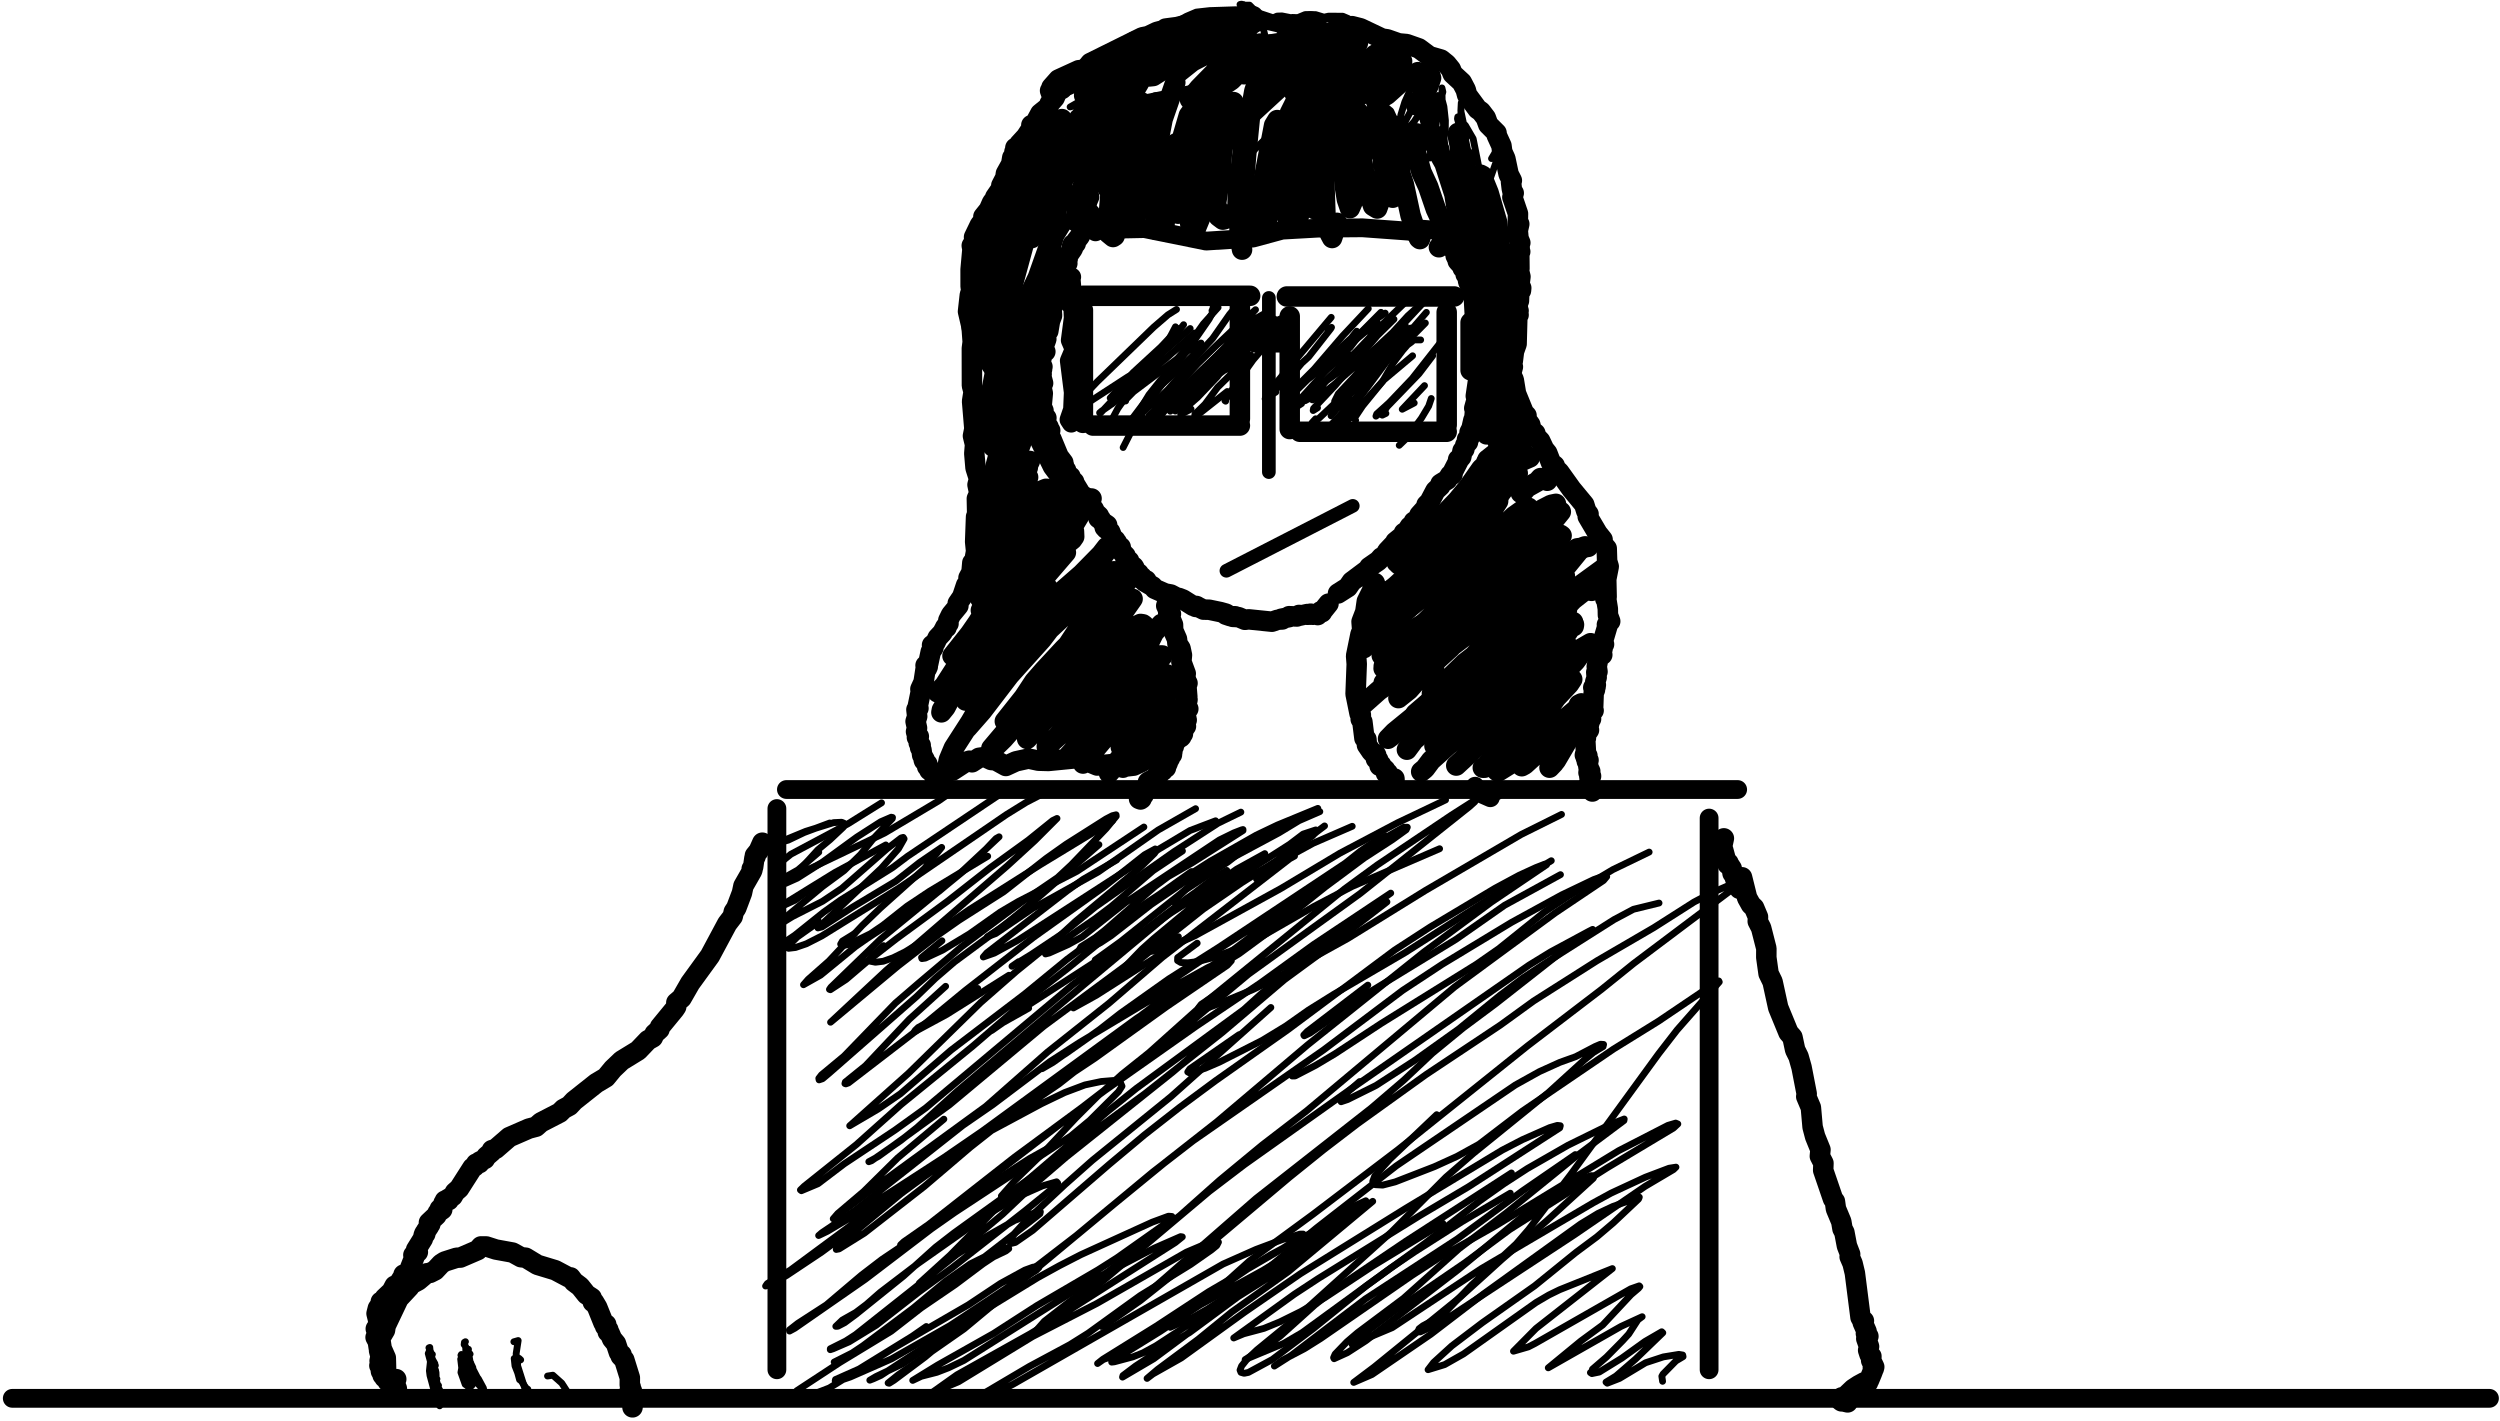 <svg width="732" height="416" viewBox="0 0 732 416" fill="none" xmlns="http://www.w3.org/2000/svg">
<path d="M320.762 67.89L322.188 67.2L335.093 66.93L353.148 70.59L366.873 69.71L375.431 67.39L385.718 66.81L398.922 66.7L414.041 67.8L416.006 67.08L420.492 67.41" stroke="black" stroke-width="5.5" stroke-linecap="round" stroke-linejoin="round"/>
<path d="M230.26 231.17H508.786" stroke="black" stroke-width="5.5" stroke-linecap="round" stroke-linejoin="round"/>
<path d="M500.43 239.53V401.07" stroke="black" stroke-width="5.5" stroke-linecap="round" stroke-linejoin="round"/>
<path d="M227.475 236.74V401.07" stroke="black" stroke-width="5.5" stroke-linecap="round" stroke-linejoin="round"/>
<path d="M3.594 409.43H728.917" stroke="black" stroke-width="5.5" stroke-linecap="round" stroke-linejoin="round"/>
<path d="M395.891 7.657L398.372 8.292L404.676 11.288L406.184 11.513L409.549 12.693L411.873 12.906L415.453 14.168L418.541 16.458L421.953 17.444L423.559 18.738L424.808 20.284L425.359 21.639L428.019 24.093L429.175 26.306L429.57 27.808L432.62 31.944L433.625 32.651L435.041 34.498L435.775 36.503L438.186 38.913L438.27 39.69L439.626 42.655L439.86 44.451L440.766 46.457L441.727 51.02L442.67 52.86L442.424 53.29L442.645 55.15L442.908 56.34L443.218 56.54L442.821 57.73L444.465 62.57L444.408 65.65L444.839 65.59L444.412 67.5L444.618 69.82L445.147 71.09L444.717 72.33L444.964 72.64L444.65 72.91L445.12 73.69L444.847 74.02L444.89 78.64L444.669 78.9L445.189 81.02L444.909 83.25L445.415 84.31L445.344 85.07L444.842 85.62L444.743 88.1L444.434 88.69L444.39 90.63L444.637 90.99L444.27 91.85L444.639 92.2L444.274 92.72L444.061 100.71L443.296 102.87L442.932 105.8L442.559 106.07L442.971 107.4L442.438 109.49L443.23 111.23L443.886 115.22L446.193 120.87L446.965 121.67L446.949 122.79L448.069 124.35L448.438 125.99L449.547 126.86L449.845 127.92L450.977 129.09L452.112 131.51L453.047 132.66L454.124 135.45L455.218 136.32L455.513 137.24L456.552 138.22L460.138 143.23L463.868 147.74L464.445 149.62L465.128 150.52L464.885 151.25L467.767 156.14L469.235 157.98L469.267 159.24L470.448 160.6L470.564 164.31L471.034 165.88L470.31 169.57L470.42 174.76L470.052 175.37L470.355 175.66L470.768 178.24L470.802 180.11L471.469 181.91L470.505 182.9L470.723 183.07L469.326 187.82L469.662 188.64L469.048 189.35L469.26 189.76L468.905 191.49L469.148 191.73L468.068 192.32L467.526 195.17L467.749 196.66L467.385 196.84L467.504 198.34L467.085 199.69L467.266 200.52L466.948 200.97L467.193 201.06L466.51 201.32L467.011 201.97L466.627 202.9L466.49 206.81L466.151 207.05L466.611 208.04L465.807 208.48L465.994 208.84L465.696 209.41L465.952 209.19L465.516 209.46L465.861 210.49L465.171 211.06L465.443 211.31L464.995 213.17L465.255 213.75L464.271 215.16L464.125 216.16L464.356 216.13L463.773 216.5L464.211 217.46L464.354 220.09L464.089 220.9L464.788 221.26L464.044 221.08L464.435 221.19L464.361 221.97L465.118 222.59L464.621 222.92L464.86 222.9L465.127 224.79L465.625 225.82L465.156 225.88L465.111 226.23L465.525 227.2L465.86 227.25L465.352 227.37L465.627 227.36L465.446 228.32L465.692 229.61L465.098 229.71L465.881 230.05L465.724 230.56L466.099 230.77L465.628 230.69L466.661 231.35L466.25 231.76L466.477 231.31" stroke="black" stroke-width="6" stroke-linecap="round" stroke-linejoin="round"/>
<path d="M391.768 173.77L394.644 171.94L395.785 170.28L400.527 166.73L400.924 166.05L403.615 164.18L404.463 163.21L405.87 162.61L405.681 162.34L406.153 161.43L407.983 159.49L409.15 158.77L408.572 158.62L411.265 156.44L411.067 156.02L411.925 155.5L412.797 154.15L413.409 153.87L413.961 152.72L415.432 151.8L415.593 150.81L417.696 148.46L417.689 147.81L418.573 146.94L420.291 143.67L421.742 142.3L421.786 141.66L423.768 140.45L424.596 139.1L425.278 138.99L425.42 138.09L427.017 134.96L427.165 134.46L426.934 134.55L427.097 134.69L427.866 133.78L428.231 131.98L428.755 131.56L429.03 130.33L429.828 129.47L429.488 129.23L429.549 128.62L430.247 128.19L430.284 126.56L430.855 125.46L431.404 123.01L431.977 122.49L431.739 121.91L431.916 119.9L431.659 119.53L432.391 116.89L432.112 115.95L432.866 110.84L432.797 104.99L432.294 102.23L432.945 101.3L432.561 100.47L432.152 94.23L432.543 92.56L431.806 91.8L431.528 86.89L430.769 85.8L430.717 84.38L429.881 82.43L429.635 80.72L429.148 80.36L429.008 79.23L428.28 78.53L428.251 78.01L426.831 76.45L427.132 75.99L426.459 75.39L426.449 74.8L426.224 74.9L426.381 73.75L425.776 73.48L425.658 72.39L425.401 72.46L424.742 71.29L425.143 70.99L424.368 70.72L424.398 70.18L423.944 69.63L424.283 69.57L423.897 69.53L424.198 69.44L423.635 69.43L424.486 69.42L423.507 69.55L424.401 69.52L423.747 69.65L423.992 69.54L423.567 69.26L422.909 69.1L423.489 68.88L422.775 69.23L423.355 69.18L422.801 69.09L422.901 69.3L423.134 69.04L422.775 69.51L423.182 69.23L422.77 69.04L423.125 69.45L422.859 69.02L422.92 69.44L422.636 69.36L423.058 69.51L422.55 69.55L423.627 69.53L422.756 69.43L423.158 69.53L422.228 69.82L423.069 69.62L423.023 69.84L422.685 69.51L422.552 69.72L422.84 69.71L422.576 69.92L422.826 71.38L421.315 72.4" stroke="black" stroke-width="6" stroke-linecap="round" stroke-linejoin="round"/>
<path d="M402.6 170.86L401.703 170.71L402.536 170.68L402.316 170.92L402.559 171.3L400.204 176.06L399.764 179.15L398.663 182.03L398.863 184.59L398.365 185.67L397.067 192.03L397.25 194.44L396.916 203.2L398.078 208.93L398.465 209.33L398.414 210.57L398.905 211.33L399.503 216.15L400.091 216.45L400.248 218.17L401.573 220.12L402.279 220.76L402.745 220.7L402.092 220.65L402.957 221.11L402.866 222.23L403.545 222.49L403.329 222.54L403.736 223.03L403.94 224.24L404.013 223.93L404.423 223.96L404.035 224.07L405.59 225.35L405.814 226.42L406.356 226.32L406.766 227.39L407.656 227.72L407.427 227.97L408.29 227.94L408.315 228.22" stroke="black" stroke-width="6" stroke-linecap="round" stroke-linejoin="round"/>
<path d="M376.791 86.81H425.791" stroke="black" stroke-width="6" stroke-linecap="round" stroke-linejoin="round"/>
<path d="M367.523 100.23H376.523" stroke="black" stroke-width="6" stroke-linecap="round" stroke-linejoin="round"/>
<path d="M369.937 94.8L369.348 95.38L369.032 95.19L368.879 95.5L368.338 95.45L368.385 95.73L370.719 95.3L372.487 95.33L373.241 95.71L375.368 95.58L375.525 95.28L376.736 95.12L376.335 95.08L377.114 95.37H376.321L377.047 94.94L376.744 94.9" stroke="black" stroke-width="6" stroke-linecap="round" stroke-linejoin="round"/>
<path d="M383.706 6.678L383.616 6.267L382.99 6.964L382.176 6.791" stroke="black" stroke-width="6" stroke-linecap="round" stroke-linejoin="round"/>
<path d="M366.918 4.747L366.118 5.03L362.903 5.307L358.412 5.237L354.034 5.756L353.441 6.25L352.224 6.586L350.402 6.463L344.701 7.914L341.287 8.362L341.31 8.668L338.748 9.344L336.187 10.569L334.455 10.922L319.256 18.45L317.892 20.122L316.248 21.295L315.997 21.913L314.452 23.242L311.262 25.214L310.925 25.529L310.957 26.043L309.592 26.789L308.789 28.67L307.339 30.321L306.995 31.307L304.595 33.243L303.359 35.534L302.529 36.505L301.98 36.629L302.416 36.753L301.841 37.824L300.416 40.018L298.457 42.157L298.547 42.509L297.298 43.278L297.508 43.815L297.029 44.428L297.31 44.851L296.393 46.16L296.075 48.04L294.531 50.82L294.354 52.05L293.187 54.3L293.39 54.84L291.411 57.72L291.676 58.2L291.293 58.25L290.463 59.34L289.549 61.42L287.939 63.43L288.316 63.61L288.306 64.21L286.928 65.82L285.203 69.4L285.272 70.78L284.535 71.91L284.73 73L284.197 78.9L284.203 83.87L284.59 85.85L284.035 89.35L284.807 100.14L284.565 102.02L284.583 112.89L285.065 114.72L284.628 117.51L285.299 125.56L284.883 127.63L285.489 130.16L285.279 132.81L285.636 137L286.662 140.23L286.218 141.94L286.727 144.42L286.025 146L286.115 150.46L285.791 151.33L285.525 158.63L285.8 161.39L285.331 164.05L284.697 164.79L284.459 167.54L283.578 169.18L283.618 170.56L282.88 171.32L281.74 174.73L280.424 176.66L280.615 177.38L278.463 180L277.67 181.63L277.728 182.56L277.079 183.21L277.02 183.83L276.721 183.71L277.147 183.73L276.657 183.89L275.904 185.29L274.539 186.75L273.865 188.18L272.904 188.88L273.289 189.68L272.528 190.83L271.782 194.32L271.003 194.84L271.651 195.18L271.385 195.77L271.016 195.85L270.42 199.75L269.494 201.77L269.588 202.61L268.728 206.79L268.921 207.38L268.328 207.79L268.551 209.77L268.084 211.24L268.507 213.18L268.211 214.22L268.568 215.48L269.029 215.63L268.475 215.92L268.986 216.45L269.004 217.52L269.583 218.23L269.407 218.92L269.812 219.58L270.01 221.11L270.734 222.4L270.451 222.43L270.539 222.71L271.53 223.68L271.475 224.5L272.442 225.38L272.119 225.54L272.822 225.9L273.621 227.4L274.648 228.39L274.604 229.18L275.651 229.64L274.772 229.53L275.153 229.52H274.865L275.097 229.5L275.051 230.87L275.619 230.94L275.708 230.73L275.23 230.64L275.633 230.41H275.233H275.588H275.319L275.468 230.62L275.423 230.28L275.439 230.51L275.661 230.39L275.227 230.41L275.746 230.52L275.243 230.41H275.637H275.338L275.827 229.78" stroke="black" stroke-width="6" stroke-linecap="round" stroke-linejoin="round"/>
<path d="M317.852 145.77L311.251 140.96L308.075 136.72L304.019 128.42L303.061 122.57" stroke="black" stroke-width="5.5" stroke-linecap="round" stroke-linejoin="round"/>
<path d="M319.073 63.28L318.442 62.2L318.578 62.92L319.134 63.47L318.651 63.66L319.268 64.06L318.393 64.67L316.147 69.2L315.064 70.59L314.973 71.29L314.08 71.57L313.917 71.96L314.283 72.34L314.067 72.89L312.235 75.54L312.618 75.81L312.169 76.26L312.513 77.12L311.457 78.52L310.797 82.42L311.012 82.91L310.198 83.68L310.166 84.39L308.999 85.43L309.386 86.88L309.073 87.16L309.368 87.45L307.908 90.43L308.037 92.38L307.438 93.98L306.939 96.96L305.986 98.13L306.247 98.39L305.931 98.99L306.357 99.28L305.656 101.26L305.692 102L305.283 102.38L306.074 102.95L305.21 103.33L304.597 106.95L304.682 107.31L305.226 107.38L304.414 107.79L305.109 108.18L304.724 108.88L304.997 109.57L304.77 109.76L305.417 112.2L304.419 113.39L305.034 113.76L305.327 115.17L304.969 119.1L305.398 119.89L305.017 119.96L305.535 120.22L305.263 120.51L305.349 121.1L306.384 122.37L306.051 123.15L306.215 124.44L306.826 124.72L307.013 125L306.588 125.36L307.497 126.04L306.537 127.21L307.2 127.51L307.82 128.44L309.979 133.64L311.336 135.44L311.094 135.67L311.516 136.26L311.612 137.27L312.141 137.65L312.149 138.68L313.454 139.55L313.835 140.6L314.511 141.08L314.404 141.72L314.926 142.08L316.058 143.94L315.956 144.31L317.819 145.59L318.064 146.66L318.529 147.2L318.447 146.98L318.798 147.07L319.275 147.85L319.125 148.27L320.235 149.05L320.773 150.14L321.768 151.05L321.632 151.74L322.32 151.99L322.69 152.73L324.179 153.75L323.461 154.42L324.184 154.58L324.311 154.77L323.854 154.85L324.203 154.78L324.256 155.16L325.066 155.7L325.952 157.91L326.585 158.15L326.396 158.42L327.02 158.78L326.726 159.04L327.261 159.33L327.439 159.62L327.21 159.81L328.142 160.18L327.594 160.55L328.292 160.9L328.625 161.79L329.559 162.73L329.546 163.84L330.617 164.22L330.874 165.36L331.935 165.9L332.141 166.21L331.908 166.72L333.445 167.9L333.571 168.65L334.369 168.93L334.63 169.34L334.378 169.68L335.642 169.92L335.829 170.22L335.129 170.32L337.486 171.68L338.108 172.42L341.18 173.77L342.827 174.07L344.303 174.85L344.347 175.15L345.206 175.08L346.384 175.54L349.323 177.39L350.255 177.41L350.465 177.49L349.985 177.45L350.31 177.51L350.094 177.71L350.933 177.77L352.388 178.5L354.005 178.52L357.326 179.21L358.905 179.65L359.169 179.78L358.901 179.97L360.209 180.41L361.675 180.44L361.999 180.57L360.947 180.62L362.659 180.7L364.516 181.48L365.604 181.34L372.42 182.04L374.147 181.45L375.446 181.38L375.127 181.17L377.529 180.69L377.808 180.51L377.454 180.42L379.749 180.51L379.298 180.42L380.006 180.41L380.367 180.05L380.656 180.1L380.357 180.32L382.776 179.79L382.721 180L384.071 179.97L384.257 179.81L383.761 179.68L383.741 179.99L384.82 179.77L384.469 180L385.055 179.84L385.814 180.1L385.385 179.88L385.652 179.79L385.15 179.83L387.064 179.29L386.68 178.99L387.128 179.06L388.985 176.74" stroke="black" stroke-width="6" stroke-linecap="round" stroke-linejoin="round"/>
<path d="M342.849 179.75L342.594 179.65L342.498 178.52L341.821 177.94L342.048 176.6L341.629 176.85L341.866 177.24L341.472 177.38L341.823 177.41L341.644 177.75L342.002 178.35L342.056 179.49L343.462 182.92L343.508 184.58L344.627 187.12L344.758 188.47L345.661 189.86L346.077 191.82L345.907 193.77L347.185 197.24L347 198.01L347.34 199.26L347.104 199.58L347.703 200.04L347.396 200.97L347.642 203.98L347.29 204.54L347.702 204.84L347.308 204.93L347.669 205.06L347.348 205.19L347.551 206.67L347.206 206.83L347.932 207.55L347.458 207.81L346.962 209.51L347.368 210.32L346.924 210.25L347.465 210.81L347.173 210.9L346.765 212.5L347.243 212.65L346.723 212.5L346.738 213.45L346.107 213.97L346.01 214.75L346.357 214.89L345.926 214.86L345.743 215.86L345.459 215.77L345.906 215.69L345.344 215.77L345.669 215.76L343.86 217.38L343.873 217.92L343.28 218.03L343.681 218.59L343.384 218.72L343.246 220.26L342.696 220.52L342.763 221.02L343.15 220.97L342.764 220.83L342.798 221.39L342.133 221.82L342.515 222.09L341.722 223.31L341.938 223.32L341.462 224.39L341.118 224.54L341.39 224.81L340.817 224.79L341.294 224.74L340.779 224.92L340.457 225.7L340.172 225.46L339.448 226.7L338.826 226.82L339.019 226.99L338.081 227.93L336.302 228.85L336.642 228.96L336.117 229L336.405 228.98H336.155L336.289 229.78L335.596 230.56L335.865 230.76L335.128 231.32L334.831 232.86L334.279 233.24L333.953 234.09L333.516 233.92L334.246 233.89L333.633 233.9L334.095 233.89L333.906 233.65L334.07 233.96L333.938 233.63L333.731 233.81L334.244 233.34L333.861 233.8" stroke="black" stroke-width="6" stroke-linecap="round" stroke-linejoin="round"/>
<path d="M371.523 87.23V138.23" stroke="black" stroke-width="4" stroke-linecap="round" stroke-linejoin="round"/>
<path d="M223.211 246.74L222.147 249.14L221.039 250.51L221.203 250.86L220.885 251.29L220.519 253.85L220.103 254.4L220.34 254.56L220.198 255L217.68 259.41L217.245 261.45L215.583 265.86L214.85 266.97L214.534 268.36L212.926 270.46L207.88 279.88L202.094 287.85L199.567 292.25L198.036 293.56L197.985 294.79L197.503 295.51L193.252 300.69L193.103 301.38L191.665 302.67L191.157 303.77L189.722 304.57L186.845 307.58L182.014 310.54L179.438 313L177.407 315.47L174.602 317.14L168.069 322.32L166.729 323.76L164.973 324.71L163.888 325.79L158.372 328.64L156.952 329.9L154.856 330.45L149.115 332.95L145.159 336.38L144.032 336.75L144.053 337.18L142.379 338.62L141.985 339.34L140.462 340.1L140.393 340.57L139.387 340.72L139.016 341.5L138.336 341.9L134.445 347.99L133.208 349.08L132.564 350.24L130.906 351.22L131.406 351.42L130.247 351.56L130.446 351.67L129.887 352.24L129.29 353.93L128.755 354L129.49 354.15L128.131 355.12L127.816 355.87L125.592 357.97L125.992 358.45L125.523 358.77L125.654 359.03L124.702 360.46L124.523 361.3L124.345 361.02L124.121 361.44L123.815 362.72L121.833 365.92L122.347 366.61L121.037 367.48L121.48 367.71L120.093 371.26L120.201 372.45L119.923 372.14L120.118 372.25L119.055 372.99L118.164 373.19L118.594 373.29L118.313 373.83L117.796 374.14L116.585 376.06L115.548 376.46L114.672 378.13L112.631 380.06L112.422 380.74L111.498 381.15L111.93 381.18L110.64 383.07L110.254 384.6L110.812 386.85L110.507 388.44L110.033 389.08L110.496 390.57L109.973 391.58L110.626 392.8L110.905 394.68L111.244 394.92L110.995 395.48L111.433 397.16L111.154 398.47L111.433 399.4L111.085 399.84L111.375 400.09L111.54 401.52H111.874L112.028 402.67L112.784 402.98L112.542 403.37L113.387 403.72L113.497 404.51L115.315 405.83L115.685 406.98L116.061 407.14L115.699 407.1L116.097 407.19L115.717 407.26L116.241 407.06L115.711 407.32L116.043 407.16L115.829 406.91L116.183 407L115.612 407.02L116.19 406.58L115.507 404.72L115.581 404.13L116.015 403.81" stroke="black" stroke-width="6" stroke-linecap="round" stroke-linejoin="round"/>
<path d="M113.07 401.81L112.961 397.58L111.757 394.86L111.307 391.88L112.724 389.48L112.918 388.2L116.717 380.22L119.873 376.83L120.011 376.24L122.464 374.93L124.962 372.82L125.931 372.7L127.385 371.96L129.202 370.02L130.229 369.38L133.695 368.27L134.806 368.22L139.874 366.04L140.83 364.95L142.385 364.96L145.189 365.86L150.084 366.75L152.553 368.11L153.932 368.26L157.359 370.34L162.57 371.92L166.582 374.05L167.074 374.02L168.05 375.32L169.851 376.68L171.725 379.03L173.244 380.01L173.574 381.27L173.933 381.22L174.876 382.8L176.69 387.31L177.5 387.79L177.176 388.36L178.109 389.32L177.955 390.01L178.493 390.32L179.227 392.03L180.355 393.4L181.211 395.99L181.999 396.63L181.728 397.03L182.787 398.15L184.417 403.39L184.404 405.49L184.671 406.11L184.402 407.02L185.013 407.21L184.551 407.07L184.906 407.85L184.903 408.17L184.639 408.06L185.112 408.13L185.142 409.09L184.835 409.42L185.514 409.61L185.061 409.57L185.506 409.87L185.452 410.5L185.66 410.39L185.23 410.36L185.476 410.47L185.254 410.61L185.758 410.27L185.088 410.64L185.654 410.46L185.147 410.59L185.43 410.69L185.193 410.49L185.445 410.56L185.249 410.71L185.612 410.5L185.101 410.7L185.59 410.6L185.173 410.49L185.477 410.37L185.426 410.62L185.222 410.44L185.546 410.63L185.655 410.25L185.393 410.7L185.291 410.39L185.522 410.36L185.125 410.41H185.609L185.087 410.4L185.455 410.39L185.216 410.52L185.365 410.74L185.309 410.29L185.657 410.32L185.117 410.62L185.363 410.46L185.451 410.68L185.177 410.57L185.466 410.68L185.201 410.64L185.471 410.69L185.156 410.58L185.478 410.47L185.232 410.42L185.2 412.07" stroke="black" stroke-width="6" stroke-linecap="round" stroke-linejoin="round"/>
<path d="M510.029 258.8L510.065 256.87L511.557 262.88L512.668 264.88L513.609 265.79L514.744 268.49L514.667 269.77L515.657 271.71L517.189 277.71L517.174 280.32L517.838 285.07L519.007 287.47L520.658 295.02L523.666 302.34L524.832 303.7L525.623 307.4L526.611 309.39L527.496 312.52L529.004 320.28L528.87 321.09L530.226 324.3L530.73 329.99L531.466 332.78L533.032 336.63L532.855 338.52L533.905 340.57L533.828 342.65L536.698 351.03L537.262 351.77L537.562 353.94L539.126 357.69L539.482 359.79L540.037 360.85L540.781 364.78L541.729 367.25L541.579 367.98L542.432 369.95L543.108 372.77L544.759 385.72L545.158 386.42L545.751 386.75L545.411 387.27L546.526 389.81L546.341 390.46L547.059 391.25L546.645 390.93L547.063 391.28L546.965 391.09L546.507 391.43L546.447 391.96L547.257 394.27L546.992 395.35L547.402 396.62L547.952 397.14L547.874 398.34L548.775 400.23L548.644 400.74L548.37 400.49L548.604 400.76L548.096 402.11L547.239 404.18L546.457 405.12L546.938 404.85H546.434L546.75 404.61L546.469 404.63L546.639 404.87L545.815 404.75L544.224 405.61L542.636 406.65L540.424 408.75L539.59 409.28L539.265 409.14L539.523 409.55L539.192 409.8L539.222 410.32L538.963 410.15L540.975 410.62" stroke="black" stroke-width="6" stroke-linecap="round" stroke-linejoin="round"/>
<path d="M509.296 260.23L509.339 259.3L508.205 257.74L507.763 256.43L507.974 256.1L507.298 255.73L507.047 254.28L506.384 253.26L505.835 253.08L506.109 252.67L505.414 252.06L504.66 249.26L504.065 249.06L504.557 248.86L504.023 248.71L504.407 248.62L504.067 248.63L504.749 245.47" stroke="black" stroke-width="6" stroke-linecap="round" stroke-linejoin="round"/>
<path d="M438.783 136.94L438.178 137.07L438.257 136.4L438.014 136.48L434.624 140.19L427.615 149.19L425.392 151.38L413.573 161.55L411.817 162.6L426.543 147.49L433.727 137.24L436.023 135.18L435.058 135.58L434.562 137.05L426.644 146.62L421.869 151.57L411.576 161L408.99 164.36L408.953 164.67L410.402 164.03L410.625 163.49L420.571 153.38L431.049 143.53L432.981 141.49L437.651 135.45L427.124 148.4L421.699 153.68L411.387 162.76L409.423 165.11L409.655 165.33L410.336 165.17L411.903 164.43L425.275 152.51L432.248 147.86L437.67 141.57L427.977 153.97L420.701 160.73L409.247 173.62L408.996 174.03L409.415 174.01L411.508 172.53L416.829 167.8L423.897 160.1L431.218 153.89L435.423 149.55L442.06 140.9L444.392 138.58L429.236 155.35L425.928 158.5L418.668 164.23L407.14 175.12L403.833 178.73L403.219 179.78L403.679 178.83L406.848 176.77L413.292 169.82L427.088 156.96L427.987 155.61L423.346 158.73L416.548 164.93L413.56 168.48L409.161 171.85L408.727 172.54L407.878 172.81L407.564 172.6L406.637 173.06L404.562 174.43L404.036 175.21" stroke="black" stroke-width="6" stroke-linecap="round" stroke-linejoin="round"/>
<path d="M400.937 178.54L401.67 178.3L402.134 177.24L403.948 175.42L408.768 171.5L418.622 162.44L434.803 150L437.6 147.73L438.653 146.42L438.649 146.74L435.938 150.91L434.025 153.23L426.087 161.6L415.981 171.19L409.485 177.86L404.106 183.96L399.893 188.2L399.322 189.78L413.107 177.57L432.141 161.86L443.289 151.14L445.815 149.34L447.569 148.67L444.913 152.4L424.048 175.57L414.485 184.9L411.016 188.85L415.741 184.84L423.721 176.78L439.703 163.25L444.65 158.58L449.224 155.1L455.453 150.99L456.568 149.89L457.008 149.84L453.454 154.23L445.833 162.28L427.981 182.87L421.33 189.11L413.787 195.02L416.808 192.17L419.462 188.68L443.863 166.25L452.449 159.03L456.018 156.9L456.921 156.59L457.238 156.83L445.071 168.08L435.257 178.01L424.659 189.69L414.237 199.21L409.459 204.41L412.496 201.99L418.051 195.71L424.762 189.43L433.216 182.99L447.819 171.13L460.441 162.71L462.614 160.76L464.07 159.98L462.433 161.15L457.401 167.32L449.595 175.31L429.159 195.71L426.861 197.8L420.541 202.56L419.643 203L419.265 203.09L419.52 202.8L421.807 201L428.89 194.13L431.55 192.07L438.075 184.97L443.208 180.09L452.931 171.84L457.436 168.67L458.187 168.62L454.629 171.23L443.287 182.47L435.49 189.56L423.572 201.17L419.093 205.04L412.237 211.96L406.422 216.31L408.267 214.4L415.587 208.42L423.338 201.03L437.795 189.7L441.589 186.36L448.867 180.89L459.748 173.56L470.062 166.05L446.128 187.07L421.363 212.02L418.231 214.23L417.425 214.56L417.111 214.3L431.417 201.73L436.799 196.34L446.999 187.15L458.797 178.56L434.178 204.57L425.701 214.2L420.009 218.37L429.306 211.48L436.689 204.58L444.252 195.6L447.165 192.94L460.866 182.92L460.792 183.34L459.723 183.96L459.003 185.12L449.368 195.51L444.422 200.29L435.145 211.06L433.502 212.7L429.973 215.12L436.808 208.55L443.094 201.96L458.66 188.48L454.815 192.47L445.788 203.56L441.274 209.62L434.48 216.58L442.654 208.6L446.285 205.53L451.621 199.68L457.7 193.83L462.746 190.05L465.712 188.33L464.255 189.5L461.26 193.62L452.429 202.68L444.784 211.39L440.14 215.82L436.071 219.09L439.635 216.45L445.618 210.2L454.604 202.41L458.39 199.59L460.351 198.9L459.408 200.32L455.632 204.34L452.482 208.8L441.061 221.52L438.326 225.16L438.264 225.7L438.606 225.95L442.107 223.77L449.245 218.58L455.176 213.69L458.298 210.45L461.749 207.52L463.021 205.95L462.323 206.3L461.73 207.63L453.423 216.92L445.569 224.35L446.423 223.88L453.917 217.05L462.517 211.62L461.755 212.16L455.551 222.7L453.7 224.78L454.971 223.45" stroke="black" stroke-width="6" stroke-linecap="round" stroke-linejoin="round"/>
<path d="M399.252 205.86L399.469 205.96L403.694 202.21L407.091 199.8L420.907 191.38L424.163 188.21" stroke="black" stroke-width="6" stroke-linecap="round" stroke-linejoin="round"/>
<path d="M405.123 195.7L405.439 195.55L405.156 195.09L406.104 193.77L411.891 187.69L420.779 181.52" stroke="black" stroke-width="6" stroke-linecap="round" stroke-linejoin="round"/>
<path d="M405.003 192.47L404.576 191.92L404.707 191.58L407.301 188.99L413.162 184.72L417.195 182.42" stroke="black" stroke-width="6" stroke-linecap="round" stroke-linejoin="round"/>
<path d="M405.158 199.88L418.118 190.57" stroke="black" stroke-width="6" stroke-linecap="round" stroke-linejoin="round"/>
<path d="M410.184 203.06L414.73 199.02L419.91 195.94" stroke="black" stroke-width="6" stroke-linecap="round" stroke-linejoin="round"/>
<path d="M414.465 208.96L420.425 203.85" stroke="black" stroke-width="6" stroke-linecap="round" stroke-linejoin="round"/>
<path d="M411.941 219.52L413.984 216.76L419.284 212.13L426.117 208.9" stroke="black" stroke-width="6" stroke-linecap="round" stroke-linejoin="round"/>
<path d="M416.123 225.95L417.254 225.01L419.005 222.66L424.116 218.07L427.669 215.71L430.482 214.7L431.322 214.02" stroke="black" stroke-width="6" stroke-linecap="round" stroke-linejoin="round"/>
<path d="M426.391 224.16L431.961 219L434.865 215.65L442.689 211.56" stroke="black" stroke-width="6" stroke-linecap="round" stroke-linejoin="round"/>
<path d="M434.168 224.79H434.665L436.893 222.04L439.273 220.01L440.537 218.41L446.104 214.73" stroke="black" stroke-width="6" stroke-linecap="round" stroke-linejoin="round"/>
<path d="M460.585 182.12L458.349 183.79L455.514 186.52" stroke="black" stroke-width="6" stroke-linecap="round" stroke-linejoin="round"/>
<path d="M466.013 173L464.934 172.72L463.388 173.39L460.58 175.59L458.629 177.62" stroke="black" stroke-width="6" stroke-linecap="round" stroke-linejoin="round"/>
<path d="M465.039 160.12L461.801 160.56L458.157 162.86L454.255 166.35L453.171 166.79L452.51 166.61L452.544 166.36" stroke="black" stroke-width="6" stroke-linecap="round" stroke-linejoin="round"/>
<path d="M455.576 147.52L454.176 147.81L451.617 149.13L449.385 150.72L448.617 151L448.469 150.75" stroke="black" stroke-width="6" stroke-linecap="round" stroke-linejoin="round"/>
<path d="M453.025 140.77L452.332 140.09L451.067 139.98L450.157 141.02L447.121 142.71L445.923 144.12L445.3 144.36L445.287 143.83" stroke="black" stroke-width="6" stroke-linecap="round" stroke-linejoin="round"/>
<path d="M447.933 133.94L442.436 136.32L441.26 137.27L441.506 136.74" stroke="black" stroke-width="6" stroke-linecap="round" stroke-linejoin="round"/>
<path d="M447.28 125.9L443.546 128.27L435.52 134.58" stroke="black" stroke-width="6" stroke-linecap="round" stroke-linejoin="round"/>
<path d="M441.155 123.63L439.194 123.87L435.287 127.19" stroke="black" stroke-width="6" stroke-linecap="round" stroke-linejoin="round"/>
<path d="M328.719 22.336L327.217 25.331L325.925 29.209L319.06 52.62L317.895 61.04L318.28 62.41L319.2 62.57" stroke="black" stroke-width="6" stroke-linecap="round" stroke-linejoin="round"/>
<path d="M327.248 31.496L325.674 30.992L325.182 31.716L316.454 56.12L315.538 59.19L314.904 64.75L315.31 64.99L316.005 64.74L316.669 64L317.151 61.77L318.903 57.62" stroke="black" stroke-width="6" stroke-linecap="round" stroke-linejoin="round"/>
<path d="M333.516 24.244L332.043 26.733L329.312 34.226L325.399 49.33L324.232 55.02L325.189 56.3L325.11 56.01L326.031 54.64" stroke="black" stroke-width="6" stroke-linecap="round" stroke-linejoin="round"/>
<path d="M332.015 31.824L330.803 34.051L329.353 39.825L327.51 45.51L326.13 50.97L325.171 56.59L324.295 66.93L324.527 68.27L325.905 69.4L326.362 69.1L327.029 65.21" stroke="black" stroke-width="6" stroke-linecap="round" stroke-linejoin="round"/>
<path d="M335.421 30.785L334.199 29.96L333.893 31.652L332.554 34.803L329.736 45.329L327.982 54.21L327.078 61.57L327.301 63.26L328.034 64.47L328.304 63.15L329.102 62.07L330.348 58.57" stroke="black" stroke-width="6" stroke-linecap="round" stroke-linejoin="round"/>
<path d="M338.319 31.541L338.684 29.968L336.561 35.573L334.381 44.775L333.29 48.01L330.518 64.11L330.923 65.76L331.918 65.16L332.232 64.53L332.302 63.68L333.635 60.62L336.013 51.66" stroke="black" stroke-width="6" stroke-linecap="round" stroke-linejoin="round"/>
<path d="M344.126 24.174L340.412 34.873L338.206 46.337L336.187 54.3L336 56.35L336.266 58.97L337.296 60.76L338.481 60.47" stroke="black" stroke-width="6" stroke-linecap="round" stroke-linejoin="round"/>
<path d="M344.33 41.993L342.044 50.33L339.674 56.78L338.252 63.7L338.496 67.28L339.627 66.88L341.028 65.22" stroke="black" stroke-width="6" stroke-linecap="round" stroke-linejoin="round"/>
<path d="M350.645 32.211L348.94 32.63L348.09 33.791L343.681 48.82L343.09 55.98L343.495 60.98L344.449 62.35L344.926 62.57" stroke="black" stroke-width="6" stroke-linecap="round" stroke-linejoin="round"/>
<path d="M353.227 27.576L351.487 30.305L349.352 39.808L348.313 49.69L348.07 61.36L348.474 65.43L349.209 66.54L350.04 67.1L352.146 62.02L353.035 57.37" stroke="black" stroke-width="6" stroke-linecap="round" stroke-linejoin="round"/>
<path d="M357.376 30.072L356.898 29.81L354.635 38.059L351.828 53.36L351.801 57.39L352.255 60.41L352.528 60.65L353.42 60.26L353.818 59.63L355.107 55.85" stroke="black" stroke-width="6" stroke-linecap="round" stroke-linejoin="round"/>
<path d="M360.827 30.873L361.157 29.887L361.106 30.684L360.244 32.964L357.791 44.257L357.5 50.03L356.078 59.44L356.794 63.38L358.031 64.31L358.521 64.2L359.139 62.79" stroke="black" stroke-width="6" stroke-linecap="round" stroke-linejoin="round"/>
<path d="M367.706 29.065L365.969 33.131L365.206 35.822L364.03 41.706L363.632 47.01L362.482 54.48L362.359 60.08L363.246 70.84L363.675 73.1" stroke="black" stroke-width="6" stroke-linecap="round" stroke-linejoin="round"/>
<path d="M371.446 22.94L370.965 20.895L370.431 20.724L368.922 21.645L367.268 26.681L366.081 33.284L364.825 45.88L364.056 56.11L364.301 58.28L363.904 60.17L364.166 61.77L366.943 64.92L367.547 64.78L367.955 64.11L368.329 62.06" stroke="black" stroke-width="6" stroke-linecap="round" stroke-linejoin="round"/>
<path d="M373.995 35.159L373.059 36.699L370.107 52.07L369.226 58.93L368.039 64.87L368.078 66.78L368.752 68.06L369.286 67.69L370.623 65.25L372.779 59.68L378.087 41.007L379.753 30.032L380.374 27.692L377.612 33.235L377.109 35.04L376.099 39.839L375.309 46.794L375.756 50.54L375.418 52.57L375.578 57.55L376.615 57.18L378.002 54.79L379.568 50.11" stroke="black" stroke-width="6" stroke-linecap="round" stroke-linejoin="round"/>
<path d="M382.139 32.212L381.621 31.78L381.056 31.868L380.796 33.182L378.611 46.681L377.356 52.02L376.604 62.1L376.952 63.83L377.882 65.78L378.667 65.98L379.061 65.73L380.247 63.43L383.349 52.17" stroke="black" stroke-width="6" stroke-linecap="round" stroke-linejoin="round"/>
<path d="M385.9 26.057L385.538 25.539L384.946 25.92L384.833 29.965L383.324 38.172L383.651 46.626L383.104 51.85L383.12 54.18L384.047 59.35L384.968 61.26L385.619 61.17" stroke="black" stroke-width="6" stroke-linecap="round" stroke-linejoin="round"/>
<path d="M390.738 29.608L389.949 29.5L389.06 31.217L388.069 41.02L388.028 47.22L387.656 50.08L388.129 63.75L389.392 68.47L390.043 69.69L391.482 65.25" stroke="black" stroke-width="6" stroke-linecap="round" stroke-linejoin="round"/>
<path d="M395.361 31.782L393.631 32.157L392.706 33.596L392.598 34.422L393.063 40.093L393.096 47.2L393.751 54.57L394.376 58.41L395.243 60.96L396.229 58.72L397.791 53.22L398.451 47.75L399.091 45.151L398.958 41.135L398.504 38.236L398.79 35.348L397.904 33.07L397.346 32.503L397.628 33.137L397.192 38.008L397.389 40.749L400.428 55.26L402.048 60.32L403.249 61.05L403.7 59.8L405.184 52.38L406.048 44.57L405.965 42.328L404.754 36.315L403.29 31.483L403.313 30.526L404.557 36.371L404.392 38.841L404.941 47.59L407.032 56.93L407.798 57.89L407.958 57.58L409.147 49.36L409.08 36.973L408.856 36.907L409.08 42.145L410.098 51.11L411.018 53.89L413.002 63.05L414.713 68.18L415.472 69.78L415.75 70.01L415.84 69.78" stroke="black" stroke-width="6" stroke-linecap="round" stroke-linejoin="round"/>
<path d="M414.76 39.059L414.121 42.332L414.408 44.008L416.192 50.4L418.186 54.71L420.416 61.23L422.451 65.64L423.39 71.53" stroke="black" stroke-width="6" stroke-linecap="round" stroke-linejoin="round"/>
<path d="M421.455 43.862L421.211 44.758L422.966 47.89L425.855 56.9L428.307 72.32L428.505 77.13L428.718 76.89" stroke="black" stroke-width="6" stroke-linecap="round" stroke-linejoin="round"/>
<path d="M426.921 38.909L426.805 39.616L431.44 62.26L435.575 77.61L435.799 82.28" stroke="black" stroke-width="6" stroke-linecap="round" stroke-linejoin="round"/>
<path d="M429.049 46.114L429.105 51.64L432.518 68.5L435.57 90.16L435.629 97.54L436.812 99.98" stroke="black" stroke-width="6" stroke-linecap="round" stroke-linejoin="round"/>
<path d="M432.604 56.3L431.921 56.93L431.921 57.52L431.621 57.77L432.322 59.31L432.999 62.67L434.662 67.29L435.186 70.01L438.248 98.35L438.318 103.33L438.553 104.56L439.444 106.13" stroke="black" stroke-width="6" stroke-linecap="round" stroke-linejoin="round"/>
<path d="M434.796 57.48L433.988 56.37L434.051 55.76L433.313 54.59L432.932 52.98L433.039 51.86L433.489 51.15L434.102 51.47L433.844 52.11L434.268 52.52L435.858 56.44L438.397 65.18L439.615 76.79L439.775 86.11L439.488 95.23L438.823 100.68L435.819 113.97" stroke="black" stroke-width="6" stroke-linecap="round" stroke-linejoin="round"/>
<path d="M441.59 102.76L441.43 105.17L442.187 107.48L442.531 126.21L443.466 129.5L444.728 131.06L445.593 131.26" stroke="black" stroke-width="6" stroke-linecap="round" stroke-linejoin="round"/>
<path d="M438.395 106.03L438.214 106.23L438.824 106.94L438.002 111.52L438.359 128.86L440.121 130.43L442.113 131.48" stroke="black" stroke-width="6" stroke-linecap="round" stroke-linejoin="round"/>
<path d="M437.813 110.33L437.222 110.45L437.518 110.77L436.851 113.59L436.645 122.25L437.316 126.11L438.432 129.03L440.595 131.78" stroke="black" stroke-width="6" stroke-linecap="round" stroke-linejoin="round"/>
<path d="M325.684 25.963L325.646 24.426L325.307 25.05L325.366 25.885L323.853 28.566L320.072 37.749L314.193 48.43L307.139 58.61L301.62 65L295.557 72.95" stroke="black" stroke-width="6" stroke-linecap="round" stroke-linejoin="round"/>
<path d="M318.194 37.302L317.972 36.826L317.3 36.637L316.561 37.297L312.585 44.442L308.782 53.1L306.558 59.58L303.673 65.89L302.844 68.84L302.107 69.7" stroke="black" stroke-width="6" stroke-linecap="round" stroke-linejoin="round"/>
<path d="M310.001 42.39L301.594 52.67L298.658 58.41L298.546 60.78L296.848 62.82" stroke="black" stroke-width="6" stroke-linecap="round" stroke-linejoin="round"/>
<path d="M310.925 34.87L307.502 41.601L303.684 48.2L299.061 57.52L296.132 64.85L294.998 68.53L293.852 74.49L294.329 74.53L294.447 74.23" stroke="black" stroke-width="6" stroke-linecap="round" stroke-linejoin="round"/>
<path d="M307.817 35.378L304.072 42.028L299.084 53.11L297.564 61.27L297.322 65.29L297.563 66.01" stroke="black" stroke-width="6" stroke-linecap="round" stroke-linejoin="round"/>
<path d="M305.864 40.645L300.951 49.14L297.434 56.92L295.227 65.07L288.767 82.69L288.412 84.46L288.505 88.93" stroke="black" stroke-width="6" stroke-linecap="round" stroke-linejoin="round"/>
<path d="M296.681 58.6L293.996 65.06L292.906 68.9L291.002 86.09L289.064 95.68L289.099 99.26L289.685 100.06" stroke="black" stroke-width="6" stroke-linecap="round" stroke-linejoin="round"/>
<path d="M295.388 62.11L293.109 64.58L290.498 68.78L288.42 77.39L287.838 83.25L286.88 88.5L286.699 91.02L287.385 95.15L289.157 99.4L289.779 100.36L290.697 100.98" stroke="black" stroke-width="6" stroke-linecap="round" stroke-linejoin="round"/>
<path d="M289.14 76.38L287.755 77.3L285.551 79.84L285.492 82.41L283.977 86.32L283.434 91.21L284.584 96.15L287.198 102.25L291.435 108.51L294.08 111.75L295.07 112.43" stroke="black" stroke-width="6" stroke-linecap="round" stroke-linejoin="round"/>
<path d="M306.444 50.13L302.249 62.3L296.808 82.28L295.564 87.35L289.39 119.18L289.082 123.74L289.639 127.1L290.393 130.26L290.75 130.79L291.463 130.74" stroke="black" stroke-width="6" stroke-linecap="round" stroke-linejoin="round"/>
<path d="M311.189 55.05L309.157 62.17L307.61 70.74L303.903 81.19L300.343 88.64L299.001 92.62L294.552 113.86L294.238 119.47L295.016 120.43L295.317 120.34L295.167 119.53" stroke="black" stroke-width="6" stroke-linecap="round" stroke-linejoin="round"/>
<path d="M310.821 65.33L308.684 68.79L307.986 71.09L305.511 84.37L302.846 104.93L302.472 114.77L301.646 119.72L302.112 120.47L302.073 120.7L301.611 120.65" stroke="black" stroke-width="6" stroke-linecap="round" stroke-linejoin="round"/>
<path d="M299.646 63.82L297.052 73.78L294.768 87.87L292.525 111.2L292.07 125.96L292.249 131.01L292.524 131.77L292.811 131.73" stroke="black" stroke-width="6" stroke-linecap="round" stroke-linejoin="round"/>
<path d="M301.61 96.92L298.054 109.26L294.834 122.23L293.323 129.76L289.635 143.47L288.264 151.5L288.502 152.93" stroke="black" stroke-width="6" stroke-linecap="round" stroke-linejoin="round"/>
<path d="M300.997 114.26L299.263 117.09L297.591 122.74L294.646 130.71L289.799 148.63L288.67 155.57L288.828 158.52L289.314 158.5L290.34 157.27L293.055 152.76" stroke="black" stroke-width="6" stroke-linecap="round" stroke-linejoin="round"/>
<path d="M304.264 120.52L302.895 121.53L300.683 125.06L293.365 145.25L289.795 156.47L287.186 161.99L296.644 146.06L298.158 142.71L301.029 139.73L300.666 139.44L296.095 146.16L294.914 148.81L293.245 154.58L292.107 157.39L287.805 165.71L285.051 172.64L285.201 172.94L285.424 172.79L289.583 166.05L295.748 154.7L300.656 148.02L305.128 143.59L306.273 143.12L306.686 143.15L306.636 143.72L301.051 153.16L294.637 161.89L286.977 175.21L294.181 163.19" stroke="black" stroke-width="6" stroke-linecap="round" stroke-linejoin="round"/>
<path d="M310.206 145.92L310.77 140.7L310.146 142.23L306.761 146.33L298.082 160.41L292.099 169.18L289.987 173.4L289.68 174.55L290.1 175.13L294.574 169.71L299.366 161.79L303.161 156.59L306.83 152.6L311.678 148.85L309.241 151.21L308.744 152.47L301.34 162.59L295.114 171.92L291.264 178.55L285.493 187.26L283.273 189.78L284.615 187.4" stroke="black" stroke-width="6" stroke-linecap="round" stroke-linejoin="round"/>
<path d="M307.153 152.67L302.531 156.26L294.142 166.51L288.209 176.52L287.203 178.7L294.025 170.41L301.313 159.18L305.876 153.7L306.356 153.55L292.242 172.77L283.608 186.54L278.889 192.03L284 185.57L290.471 176.22L300.768 163.81L307.479 156.51L311.623 152.79L312.364 152.63L312.428 153L309.332 155.88L308.359 157.72L302.337 165.44L295.769 176.46L291.422 185.2L278.12 203.84L275.778 207.86L275.645 208.58L276.831 207.12L278.979 203.04L283.257 196.58" stroke="black" stroke-width="6" stroke-linecap="round" stroke-linejoin="round"/>
<path d="M306.653 171.96L299.406 181.09L292.21 191.43L290.582 193.49L288.341 195.48L296.825 187.34L306.306 177.2L316.735 168.09L322.407 162.32L324.085 160.15L324.626 160.1L324.584 160.66L313.505 175.14L302.018 187.87L295.839 195.43L288.142 205.55L285.294 210.35L283.242 213.11L287.511 208.24L295.536 197.75L305.013 187.21L307.266 184.26L324.055 168.62L326.208 167.27L326.418 167.43L326.028 168.77L325.101 170.97L316.291 183.32L311.923 189.97L300.648 203.08L294.216 211.19L297.891 207.05L302.828 199.55L305.651 196.31L311.45 190.05L324.895 176.64L331.062 168.97L323.408 177.99L312.232 193.08L302.291 203.49L296.79 211.41L290.278 219.12L290.525 219.36L291.052 219.03L293.817 216.33L310.134 197.74L319.357 189.47L323.577 185.02L326.598 181.5L328.522 178.61L331.626 175.34L313.482 201.19L300.755 216.35L309.649 206.61L314.544 200.71L325.343 190.04L329.205 185.83L332.776 183.24L333.943 182.69L334.644 182.79L335.006 183.06L335.046 183.6L333.308 186.13L323.369 196.78L321.656 199.04L320.249 201.67L313.534 211.02L309.563 215.67L306.495 218.6L316.319 209.74L326.511 196.35L328.678 194.04L332.961 190.32L340.105 182.67L337.837 185.31L336.379 188.27L333.497 191.69L325.374 204.29L321.35 211.21L316.979 216.71L312.589 221.58L313.643 220.81L314.723 218.99L326.456 205.66L330.294 200.74L335.719 195.02L338.217 192.86L339.846 191.91L340.329 191.92L340.311 192.18L338.768 193.72L335.232 199.74L327.723 210.73L317.108 223.57L324.313 215.02L335.042 204.66L340.627 198.16L341.708 197.48L341.904 197.58L339.99 199.21L335.962 206.53L334.377 210.04L331.416 213.71L328.18 218.77L337 208.85L343.761 199.41L344.789 198.35L346.427 197.45L341.585 203.25L336 212.1L325.526 224.93L324.699 226.35L333.373 216.45L336.685 213.09L338.146 210.95L341.514 207.42L341.966 206.55L342.189 206.91L341.66 207.26L340.72 209.5L330.653 222.68L332.991 219.62L336.299 216.18L340.815 211.55L343.978 208.88L343.313 210.05L341.579 211.33L338.689 215.58L336.034 218.67L333.899 222.32L334.661 222.5L336.499 221.48L340.191 218.8L341.325 218.32L341.474 217.92L339.918 219.72L339.438 220.53L339.705 220.62L340.62 218.85L342.235 216.88L343.069 216.45L342.869 216.21L341.968 216.8L336.993 221.4L334.246 223.13L331.955 224.18L329.309 224.48L328.812 224.78L325.597 223.72L321.262 224.15L316.53 222.18L315.148 222.01L306.973 222.81L304.064 222.73L301.15 222.11L297.468 222.92L294.508 224.28L291.556 222.65L290.224 222.53L289.35 222.12L289.465 221.92L288.334 221.64L286.642 221.89L284.614 223.2L283.835 222.73L282.889 223.03L278.864 225.65L277.707 225.84L277.263 225.27L277.815 222.49L279.28 219L284.134 211.45L292.995 196.27L294.949 193.68L300.745 187.55L304.189 181.68L307.385 177.29L306.509 178.74L305.298 179.64L302.354 183.15L297.19 190.59L285.499 203.07L283.402 204.87L282.76 205.13L282.668 204.93L284.093 203.69L285.645 199.7L288.499 194.44L294.327 185.79L298.135 179.48L305.112 169.88L312.088 161.76L308.793 165.19L294.696 181.8L288.765 188.3L274.533 202.74L276.188 201.24L279.649 195.84L282.078 192.86L292.133 181.22L303.202 169.81L310.555 161.79L312.834 158.87L313.947 157.98L314.524 157.15L314.452 155.48L313.983 154.64L313.97 155.75L313.394 156.74L313.446 156.95L313.91 156.73L312.465 156.93L317.73 148.15L319.605 145.96L318.857 146.29L316.607 146.46L315.029 147.09L309.482 150.74L301.397 156.87L301.288 156.25L302.983 153.23L304.068 149.33L303.569 148.02L300.982 145.51L300.295 144.1L300.51 142.06L300.159 140.5L300.23 138.66L301.091 135.57L301.561 134.97L300.854 136.45L300.938 136.93L299.401 138.96L298.691 141.05" stroke="black" stroke-width="6" stroke-linecap="round" stroke-linejoin="round"/>
<path d="M374.057 18.465L373.957 15.518L373.525 13.853L372.979 13.046L371.933 13.058L367.827 16.121L360.538 23.454L356.327 26.325L353.336 27.642L353.284 26.53L355.058 23.453L360.845 17.572L363.821 13.809L364.124 13.291L363.991 12.868L362.981 12.609L360.291 13.337L352.744 16.111L349.113 17.973L345.095 21.175L348.147 17.396L350.311 15.429L352.441 11.101L352.297 10.703L347.825 13.899L345.279 16.61L340.115 20.698L337.662 22.259L336.531 22.382L336.905 21.869L336.82 21.325L338.422 18.484L342.439 13.283L342.85 11.835L341.481 11.238L338.594 13.026L334.529 17.116L327.258 23.57L321.992 28.031L321.548 28.089L323.315 26.736L327.142 21.725L332.008 16.079L333.642 13.773L334.579 11.394L332.092 12.191L319.105 21.934L312.37 25.029L307.463 26.547L307.688 27.17L308.013 26.906L307.884 25.564L309.908 23.28L315.851 20.563L317.856 20.337L319.395 20.967L320.145 22.002L319.615 24.08L317.44 27.954L319.635 27.419L328.527 22.268L340.248 16.646L352.89 11.437L357.214 9.243L362.501 8.212L364.42 8.595L364.689 9.05L364.092 10.991L355.536 21.32L351.128 25.821L348.412 29.114L351.499 26.714L353.899 24.009L362.37 16.574L367.62 12.995L369.035 12.754L368.729 13.236L369.213 13.878L369.141 14.268L367.62 16.606L365.309 19.224L364.158 21.372L364.256 21.743L364.806 21.593L372.641 16.694L380.853 8.963" stroke="black" stroke-width="6" stroke-linecap="round" stroke-linejoin="round"/>
<path d="M384.184 10.444L376.687 21.224L371.867 27.443L372.565 27.187L374.747 25.26L391.921 9.307L392.262 9.385L392.114 9.724L390.865 10.924L379.353 25.508L378.945 27.1L381.279 25.782L392.765 15.657L397.607 12.029L397.592 12.585L390.026 23.168L385.999 29.649L392.51 24.325L399.785 19.023L402.543 16.053L406.72 13.574L407.02 13.123L407.17 13.735L406.066 16.225L401.261 21.558L395.449 29.537L399.72 27.008L400.534 25.948L410.536 17.932L404.624 25.947L403.377 27.988L402.899 29.609L406.083 27.752L411.453 22.948L415.186 21.123L416.02 21.429L415.379 21.886L415.866 22.125L418.733 21.894L419.018 22.821L418.24 25.203L414.626 30.806L415.258 30.155L416.386 30.231L417.534 30.876L416.982 31.931L419.229 29.891" stroke="black" stroke-width="6" stroke-linecap="round" stroke-linejoin="round"/>
<path d="M359.092 167.12L396.092 148.12" stroke="black" stroke-width="4" stroke-linecap="round" stroke-linejoin="round"/>
<path d="M431.926 230.2L432.298 231.79L436.371 233.58L435.855 233.14L438.099 231.5" stroke="black" stroke-width="5.5" stroke-linecap="round" stroke-linejoin="round"/>
<path d="M313.806 81.1L313.645 81.61L314.082 86.98L313.22 88.97L314.094 90.04L314.236 93.03L313.366 99.64L314.499 102.26L313.083 105.63L314.246 114.91L314.034 119.88L312.998 122.89L313.661 123.91" stroke="black" stroke-width="5.5" stroke-linecap="round" stroke-linejoin="round"/>
<path d="M317.039 86.61H366.039" stroke="black" stroke-width="6" stroke-linecap="round" stroke-linejoin="round"/>
<path d="M363.039 89.61V122.61" stroke="black" stroke-width="6" stroke-linecap="round" stroke-linejoin="round"/>
<path d="M320.039 124.61H363.039" stroke="black" stroke-width="6" stroke-linecap="round" stroke-linejoin="round"/>
<path d="M317.076 90.81V123.81" stroke="black" stroke-width="6" stroke-linecap="round" stroke-linejoin="round"/>
<path d="M344.168 95.69L342.229 99.4L339.738 103.21L331.382 113.79L327.306 119.61L325.773 122.46L325.41 123.88" stroke="black" stroke-width="2" stroke-linecap="round" stroke-linejoin="round"/>
<path d="M354.867 90.96L355.457 89.75L355.182 90.03L355.165 90.41L355.478 90.19L355.063 91.51L354.019 93.46L348.754 101.06L335.224 119.32L332.711 123.42L328.855 131.03" stroke="black" stroke-width="2" stroke-linecap="round" stroke-linejoin="round"/>
<path d="M423.594 91.42V124.42" stroke="black" stroke-width="6" stroke-linecap="round" stroke-linejoin="round"/>
<path d="M380.594 126.42H423.594" stroke="black" stroke-width="6" stroke-linecap="round" stroke-linejoin="round"/>
<path d="M377.631 92.63V125.63" stroke="black" stroke-width="6" stroke-linecap="round" stroke-linejoin="round"/>
<path d="M430.594 94.42V108.42" stroke="black" stroke-width="6" stroke-linecap="round" stroke-linejoin="round"/>
<path d="M415.973 99.53H413.255H413.614L413.438 100.02L412.144 100.96L410.679 102.64L407.992 106.2L404.805 111.69L398.957 118.87L396.841 122.05L396.576 122.68L396.927 123.08" stroke="black" stroke-width="2" stroke-linecap="round" stroke-linejoin="round"/>
<path d="M410.473 97.03L410.994 95.67L411.531 95.47L410.742 96.61L408.145 98.64L404.426 103.71L400.212 107.92L389.588 120.08" stroke="black" stroke-width="2" stroke-linecap="round" stroke-linejoin="round"/>
<path d="M360.776 98.18L361.432 97.11L361.76 96.85L361.772 97.14L359.02 101.5L344.031 116.56L339.657 121.96L339.309 123.05" stroke="black" stroke-width="2" stroke-linecap="round" stroke-linejoin="round"/>
<path d="M364.152 97.15L363.622 98.08L361.63 99.8L359.132 103L345.615 116.51L343.338 119.16L342.648 120.41" stroke="black" stroke-width="2" stroke-linecap="round" stroke-linejoin="round"/>
<path d="M358.612 101.96L348.084 111.89L336.904 121.24L336.393 121.71L336.97 121.57" stroke="black" stroke-width="2" stroke-linecap="round" stroke-linejoin="round"/>
<path d="M348.483 96.19L334.37 108.63L327.532 115.47L325.566 118.12" stroke="black" stroke-width="2" stroke-linecap="round" stroke-linejoin="round"/>
<path d="M344.985 96.21L339.915 101.59L331.779 109.08L325.064 116.53" stroke="black" stroke-width="2" stroke-linecap="round" stroke-linejoin="round"/>
<path d="M346.554 95.07L333.188 112.57L329.687 116.5L329.315 117.17L329.301 117.44L329.595 117.41" stroke="black" stroke-width="2" stroke-linecap="round" stroke-linejoin="round"/>
<path d="M356.657 90.02L352.334 94.84L347.872 101.15L336.402 115.59L333.375 120.63L333.616 121.46L334.342 121.45" stroke="black" stroke-width="2" stroke-linecap="round" stroke-linejoin="round"/>
<path d="M364.458 86.71L359.986 92.08L355.071 99.1L350.299 104.27L340.862 115.44L339.75 118.21L340.16 118.98L340.868 118.82" stroke="black" stroke-width="2" stroke-linecap="round" stroke-linejoin="round"/>
<path d="M365.565 97.92L361.723 102.74L356.426 110.31L350.659 116.36L346.001 120.42L345.707 121.36L348.744 119.77" stroke="black" stroke-width="2" stroke-linecap="round" stroke-linejoin="round"/>
<path d="M374.985 95.85L366.884 105.41L361.587 112.85L358.662 117.33L358.866 117.47" stroke="black" stroke-width="2" stroke-linecap="round" stroke-linejoin="round"/>
<path d="M389.782 92.92L373.711 112.04L372.385 113.8L371.691 115.4L370.43 116.78L370.969 116.57" stroke="black" stroke-width="2" stroke-linecap="round" stroke-linejoin="round"/>
<path d="M400.635 90.36L393.122 98.36L384.753 108.11L377.18 115.67L376.494 117.07L378.693 115.49" stroke="black" stroke-width="2" stroke-linecap="round" stroke-linejoin="round"/>
<path d="M404.342 91.44L397.426 98.39L379.255 118.46L378.938 119.05L379.509 119.19L381.102 118.17" stroke="black" stroke-width="2" stroke-linecap="round" stroke-linejoin="round"/>
<path d="M408.158 93.46L403.265 98.3L391.018 112.78L384.609 119.59L384.496 120.21L385.77 119.41" stroke="black" stroke-width="2" stroke-linecap="round" stroke-linejoin="round"/>
<path d="M417.645 91.46L405.446 105.54L396.595 116.91L389.838 124.32L386.697 126.99L386.783 127.49L387.405 127.38L389.036 126.17" stroke="black" stroke-width="2" stroke-linecap="round" stroke-linejoin="round"/>
<path d="M414.011 97.45L407.056 104.46L396.365 118.79L391.307 124.9L390.479 126.52L391.629 126.31L393.543 125.21" stroke="black" stroke-width="2" stroke-linecap="round" stroke-linejoin="round"/>
<path d="M413.609 104.17L405.193 111.25L395.485 122L392.655 124.46L392.119 125.18L392.312 125.53L392.604 125.38L393.355 124.17L396.34 121.44" stroke="black" stroke-width="2" stroke-linecap="round" stroke-linejoin="round"/>
<path d="M422.248 99.69L413.464 110.87L406.738 117.92L403.096 121.21L402.875 121.85L405.788 119.65" stroke="black" stroke-width="2" stroke-linecap="round" stroke-linejoin="round"/>
<path d="M419.486 104.17L415.458 109.46L405.245 120.04L404.604 120.98L404.736 121.56L405.794 121.05" stroke="black" stroke-width="2" stroke-linecap="round" stroke-linejoin="round"/>
<path d="M417.098 112.91L410.572 119.83L414.087 117.99" stroke="black" stroke-width="2" stroke-linecap="round" stroke-linejoin="round"/>
<path d="M419.071 116.68L418.32 118.9L416.196 122.45L411.928 128.24L409.695 130.39" stroke="black" stroke-width="2" stroke-linecap="round" stroke-linejoin="round"/>
<path d="M344.482 90.6L341.963 92.19L337.773 95.81L321.285 111.75L318.111 115.08L315.6 119.51" stroke="black" stroke-width="2" stroke-linecap="round" stroke-linejoin="round"/>
<path d="M136.286 392.85L135.979 393.03L135.903 393.7L136.35 394.3L136.412 396.33L136.929 398.26L137.822 398.99L137.79 399.81L138.538 402.11L139.629 403.78L139.816 404.76L140.361 405.13L140.973 406.75L141.385 406.81L141.191 407.35L141.643 407.25L141.294 407.16L141.603 407.08L141.567 406.47L140.077 403.71L138.394 401.63L138.455 400.43L137.648 398.76L137.334 396.94L137.652 396.47L136.547 395.04L137.171 395.06L136.701 395.07L137.008 395.43L136.844 396.09L137.812 399.59L138.093 402.15L139.165 404.39L141.191 406.51L141.902 408.13L142.013 407.65L138.499 400.86L137.224 399.74L136.814 397.96L136.14 397.78L136.02 397.52L136.493 397.12L136.186 397.21L136.315 396.93L136.499 397.95L136.019 398.63L136.522 399.9L136.532 402.78L137.184 403.67L137.06 404.02L137.877 404.56L137.833 405.51L138.048 405.8L138.234 405.58L138.02 405.01L138.532 404.17L138.122 403.66L137.161 400.34L136.44 399.28L136.493 398.75L136.039 398.46L136.116 397.42L134.96 396.82L135.083 396.59L135.363 396.98L134.887 397.94L135.191 400.55L134.96 401.84L136.2 405.34L137.103 405.94L136.784 405.79L137.285 405.5" stroke="black" stroke-width="2" stroke-linecap="round" stroke-linejoin="round"/>
<path d="M127.32 400.93L127.69 403.89L129.059 408.76L129.053 407.55L128.261 406.16L128.401 405.67L127.679 405.01L128.065 405.15L127.905 405.69L128.295 405.58L127.201 404.04L127.372 403.42L127.935 403.76L127.322 403.6L127.71 403.34L127.664 401.85L127.365 401.57L127.268 401.87L127.557 401.31L126.973 399.77L127.477 399.81H127.173L127.329 399.26L126.581 397.92L126.356 396.97L126.602 396.56L125.996 396.1L126.109 395.83L125.72 395.37L125.855 394.53L125.586 394.64L125.918 395.1L125.389 396.3L126.022 398.64L125.728 401.36L125.898 402.73L127.312 407.95L128.735 411.63" stroke="black" stroke-width="2" stroke-linecap="round" stroke-linejoin="round"/>
<path d="M150.455 392.87L151.722 392.51L151.125 396.39L151.492 399.67L153.756 406.79L154.329 407.22L154.555 406.76" stroke="black" stroke-width="2" stroke-linecap="round" stroke-linejoin="round"/>
<path d="M152.458 398.16L151.983 397.72L151.346 398.15L151.661 398.44L151.359 401.13L152.126 403.98L152.744 404.41L152.248 404.06L152.433 403.15L151.312 400.33L151.353 398.45L150.553 397.75L150.786 399.93L152.358 403.96L154.004 406.37L153.717 407.94L153.886 408.61L155.274 410.48" stroke="black" stroke-width="2" stroke-linecap="round" stroke-linejoin="round"/>
<path d="M160.316 402.9L161.876 402.66L164.483 404.99L165.991 407.33" stroke="black" stroke-width="2" stroke-linecap="round" stroke-linejoin="round"/>
<path d="M379.036 250.66L377.636 251.43L340.333 280.3L324.709 293.75L306.709 308.04L288.649 323.94L257.303 346.76L243.971 356.85L245.291 355.32L252.931 348.83L262.84 339.04L276.364 327.69" stroke="black" stroke-width="2" stroke-linecap="round" stroke-linejoin="round"/>
<path d="M336.868 277.34L305.615 300.48L277.952 323.55L257.229 338.58L254.386 340.15L255.182 339.87L263.763 333.93L268.547 330.12L280.271 319.52L307.435 296.61L347.368 263.31L355.506 257.05L359.199 254.86L347.54 263.02L313.955 288.43L271.074 324.4L262.009 330.92L247.144 340.8L239.508 346.6L234.651 348.64L234.359 348.41L235.437 347.36L250.715 335.16L263.828 323.42L284.836 306.3L298.794 294.28L312.81 283.4L331.029 268.63L348.857 255.2L339.645 261.76L326.323 270.54L312.395 280.91L300.025 291.05L278.436 307.51L263.653 320.25L257.164 324.7L248.788 329.63L266.011 314.25L287.147 293.54L297.652 284.34L309.537 274.73L314.822 269.85L333.874 253.95L338.055 249.85L338.607 248.8L338.25 248.57L335.153 250.27L322.928 259.92L302.582 274.47L282.613 290.03L268.552 301.61L248.429 317.09L247.655 317.36L247.39 317.27L247.512 316.81L253.429 312.03L266.222 298.46L276.881 288.79" stroke="black" stroke-width="2" stroke-linecap="round" stroke-linejoin="round"/>
<path d="M321.769 247.31L298.463 267.59L279.44 281.67L273.847 286.49L268.338 291.83L242.767 314.24L240.848 315.85L239.83 316.19L239.745 315.74L240.52 314.73L247.132 309.24L262.155 293.72L268.851 287.95L281.471 277.27L298.836 264.34L309.661 256.95L313.669 253.22L323.867 242.61L326.836 238.99L326.784 238.57L325.684 238.84L323.831 239.8L312.176 247.19L306.302 251.35L293.915 261.09L280.764 269.48L274.815 273.65L262.923 282.87L243.187 299.31L259.433 284.16L294.921 253.54L302.99 246.15L309.49 239.64L308.212 240.26L301.085 246L289.916 254.09L277.498 263.83L262.41 274.91L253.89 281.54L247.74 286.78L243.136 289.79L242.862 289.69L243.302 289.05L257.86 274.95L281.589 255.5L284.677 252.82L291.638 245.52L292.53 245.02L279.62 257.07L274.953 260.98L253.893 274.78L250.514 277.13L240.251 285.53L235.263 288.33L236.646 286.75L242.711 281.4L252.442 271L257.742 265.9L270.729 254.26L275.721 248.11L269.239 252.54L262.276 258.02L249.677 265.58L240.671 271.41L239.487 271.7L258.044 254.23L263.067 248.52L264.723 245.6L264.465 245.19L263.849 245.35L259.697 248.54L246.524 260.09L240.834 263.9L232.055 268.36L228.511 270.54L227.027 271.03L240.863 259.55L247.154 254.91L251.972 250.21L255.793 245.47L261.265 239.69L261.326 239.35L260.942 239.28L257.871 240.61L250.865 245.11L240.798 252.45L233.43 257.13L229.967 258.68L229.573 258.66L229.675 258.4L232.734 256.24L239.468 248.82L243.037 245.86L246.87 242.25L247.288 241.49L247.119 241.04L246.433 240.75L244.099 240.86L235.906 243.42L227.376 246.94L230.785 246L235.469 243.76L242.95 240.97" stroke="black" stroke-width="2" stroke-linecap="round" stroke-linejoin="round"/>
<path d="M376.895 286.17L357.924 302.29L335.119 320.31L305.797 341.86L297.193 349.21L294.754 350.7L293.321 350.96L293.199 350.19L297.349 345.47L304.95 338.07L315.063 327.28L321.291 321.05L328.537 314.52L336.45 308.2L353.026 293.36L393.71 260.26L403.28 253.26L425.049 238.62L432.104 234.12L431.865 234.73L430.269 236.17L398.283 261.61L365.588 285.23L341.809 305.01L291.009 344.09L274.418 357.47L265.35 363.93L263.81 364.67L263.691 364.48L264.648 363.58L271.882 358.53L297.051 338.81L323.564 319.27L350.293 300.45L369.084 287.79L384.676 276.52L407.211 261.5L393.87 271.1L378.175 283.51L369.381 290.9L352.593 306.07L343.384 313.9L312.121 338.84L302.201 347.36L293.621 355.47L269.535 375.68L269.175 375.71L278.09 367.61L290.656 354.87L298.908 347.2L324.372 325.38L332.735 318.67L387.171 278.72L406.098 264.09" stroke="black" stroke-width="2" stroke-linecap="round" stroke-linejoin="round"/>
<path d="M372.109 294.99L342.825 321.12L319.812 339.77L311.851 346.83L300.154 357.73L297.468 360.67L296.252 362.36L295.862 364.13L297.294 363.79L302.38 360.26L324.797 340.91L335.068 332.32L345.475 324.17L355.88 316.46L377.179 301.43L408.38 278.16L418.869 271.36L437.762 260.07L444.837 256.26L449.721 254.02L452.247 253.04L452.826 253.21L436.647 264.16L416.952 278.73L382.883 305.94L356.294 328.46L341.203 340.31L325.048 353.53L282.257 389.12L262.964 402.58L260.035 404.94L260.355 405.02L261.733 404.16L270.868 397.33L293.985 378.07L315.348 361.61L337.494 343.2L349.406 333.98L387.492 307.46L410.704 289.98L422.255 282.37L442.576 270.07L457.281 262.02L466.688 257.52L469.44 256.56L470.448 256.68L469.496 257.81L455.445 267.25L425.97 288.93L382.59 325.26L369.626 335.22L357.148 345.53L345.471 355.91L305.779 386.88L302.855 390.21L303.21 390.36L312.708 383.69L354.058 348.86L364.411 340.97L395.58 318.83L447.731 282.57L454.03 278.71L465.312 272.63L466.319 272.12L466.294 272.36L459.717 276.79L437.914 293.91L428.386 301.01L419.421 308.37L410.97 316.33L401.504 324.44L367.774 350.9L338.503 376.44L331.538 382.27L322.561 388.39L323.472 388.11L333.917 380.81L347.94 369.65L377.608 344.67L387.661 336.57L397.492 329.04L417.536 314.64L439.246 300.19L449.094 293.06L467.532 281.35L484.247 271.61L496.004 264.12L500.718 261.64L508.86 258.07L509.475 258.36L509.014 259.04L478.36 282.09L468.973 289.66L447.263 306.25L409.285 336.66L384.394 355.59L365.885 369.17L355.584 378.44L345.004 386.32L342.997 387.98L342.638 388.64L349.281 385.74L353.62 383.26L365.762 375.33L372.123 370.62L385.375 359.63L408.814 341.38L443.687 317.69L450.731 313.77L456.695 311.07L461.369 309.39L467.067 306.41L468.627 305.75L469.528 305.81L469.372 306.45L466.587 308.14L463.84 310.39L453.443 319.85L431.374 337.73L423.371 344.67L407.421 360.72L379.947 385.5L368.027 395.26L365.052 398.08L363.533 399.97L363.082 401.16L363.356 401.83L364.281 402.1L365.526 401.85L372.547 398.05L384.501 389.05L399.994 376.54L417.364 363.95L433.139 351.72L440.352 346.61L447.2 342.16L459.113 335.33L471.457 329.26L475.568 327.64L475.493 328.1L461.424 338.62L441.011 355.17L427.265 365.58L410.968 380.14L397.454 390.25L394.39 392.87L390.921 396.48L390.474 397.52L390.627 397.83L394.508 396.07L399.907 392.58L426.91 371.8L446.405 355.7L458.956 347.54L464.289 344.75L465.944 344.22L466.742 344.34L466.518 345.01L452.809 357.52L439.766 368.73L427.733 379.64L402.351 400.27L396.367 404.77L401.711 402.46L418.96 390.66L434.365 378.87L462.801 358.39L467.88 355.3L472.246 353.25L479.989 350.52L479.787 351.07L472.341 358.09L467.561 362.15L461.394 366.74L449.35 376.5L434.029 387.29L425.079 394.08L419.763 398.93L418.137 401.05L422.992 399.56L428.535 396.42L449.76 381.37L453.508 379.17L456.646 377.64L472.1 371.44L449.745 388.97L443.141 395.64L447.511 394.37L449.388 393.41L477.479 377.37L479.96 376.5L480.156 376.71L479.745 377.22L477.558 379.08L469.271 387.96L462.86 392.67L453.334 400.5L474.628 388.38L480.823 385.53L479.591 386.44L476.888 390.62L475.021 392.65L470.391 397.34L466.277 400.89L466.049 401.7L465.67 401.9L466.109 402.19L468.269 401.74L474.87 397.66L481.655 392.78L486.547 389.94L486.87 390.24L478.901 397.93L473.174 402.89L470.241 404.69L470.609 405L474.2 403.6L481.831 399.01L487.029 397.3L491.558 396.56L492.703 396.75L492.801 397.23L490.722 398.47L486.935 402.33L486.586 402.96L486.804 404.45" stroke="black" stroke-width="2" stroke-linecap="round" stroke-linejoin="round"/>
<path d="M366.475 8.686L367.252 6.923L367.359 7.723L368.063 7.892L371.463 6.909L371.182 7.045L371.368 7.222L374.039 8.358L375.647 9.817L377.215 10.529L377.078 10.799L378.197 10.76L377.688 10.779L378.296 11.079L379.64 11.021L382.44 11.625L387.189 10.708L389.664 9.547L391.541 9.206L397.782 9.63L398.509 9.244L397.653 9.491L394.941 9.107L387.594 9.14L387.024 8.807L385.049 8.68L383.652 8.06L383.737 8.253L382.966 8.415L382.512 8.395L382.638 8.213L382.559 8.449L382.845 8.337L382.515 8.43L382.746 8.454L382.608 8.276L383.297 8.332L383.249 8.118L386.69 7.536L394.526 7.736L395.502 8.058L396.276 8.809L396.722 9.706L396.215 10.024L387.288 7.608L385.289 7.522L381.168 6.692L379.369 6.771L380.648 6.157L384.876 5.649L388.96 4.735L393.158 4.74L394.758 5.421L396.461 6.652L397.62 8.438L397.138 8.394L396.791 7.755L395.588 7.153L395.467 6.522L394.077 5.912L388.287 5.207L385.237 4.282L382.129 4.266L378.118 5.926L374.479 6.218L372.899 5.995L368.397 4.044L365.878 1.504L364.027 1.52L364.095 1.325L363.153 1.282L363.538 1.221L363.07 1.316L363.36 1.309L364.63 3.122L366.604 4.768L373.214 8.128L377.333 9.199L383.191 9.64L386.639 10.268L376.9 10.211L371.34 11.113L369.139 12.067L367.533 12.387L368.531 12.049L374.489 12.012L376.903 11.689L379.289 10.947L380.385 9.815L380.308 9.535L378.009 8.453L371.206 6.92L369.071 6.709L363.182 6.94L361.802 6.674L361.447 5.971L363.857 6.661L376.192 6.756L378.47 5.273L375.357 4.656L373.922 4.708L371.948 5.578L372.741 5.402L375.423 6.742L379.47 7.513L381.594 8.269L381.227 8.548L375.292 8.752L371.009 7.768L369.704 7.613L369.1 7.864L367.57 8.774L366.115 10.643L365.642 14.709L366.439 14.966L367.528 14.664L369.316 13.522L370.631 11.489L369.843 8.197L369.342 7.481L365.754 4.437L364.082 3.91L360.428 4.974L358.146 6.347L352.892 8.208L347.77 10.978L342.91 13.048L342.21 13.874L343.126 13.573L343.691 13.169L343.943 12.436L345.665 11.571L350.338 8.087L354.654 6.522L356.795 6.143L365.76 5.852L370.564 5.159L374.684 5.586L382.712 5.41L383.701 5.499L388.705 7.75L394.113 8.314L396.19 9.177L395.642 9.183L396.004 9.019L395.47 8.95L394.142 7.941L388.985 5.473L378.448 5.102L374.197 5.669L367.331 3.406L361.943 2.847L354.209 3.099L350.243 3.543L347.33 4.788L341.082 8.313" stroke="black" stroke-width="2" stroke-linecap="round" stroke-linejoin="round"/>
<path d="M390.094 31.839L386.897 31.559L383.883 30.839L384.546 30.085L385.686 30.673L382.612 31.138L379.695 32.836L376.028 35.58L369.804 41.351L358.999 52.21L351.756 58.46L349.459 59.97L348.984 59.46L349.095 58.83L350.334 57.25L353.23 52.22L358.239 45.165L365.968 36.361L378.989 24.368L372.821 29.058L347.615 43.398L338.154 47.38L337.532 47.27L340.318 45.404L344.289 39.989L352.711 29.836L353.299 27.835L353.23 26.359L352.149 25.769L351.005 25.715L345.167 26.592L337.278 29.358L327.877 33.389L315.839 40.443L308.638 43.984L300.495 46.881L298.237 47.12L297.973 46.727L298.182 46.405L301.07 44.93L310.747 36.487L313.415 34.735L317.785 32.629L322.957 31.163L324.829 30.867L324.96 31.113L323.297 31.512L322.208 32.131L316.982 35.858L309.941 39.988L304.14 43.872L304.247 44.096L309.124 40.048L314.115 35.331L326.527 25.915L327.66 24.39L327.357 24.967L321.435 30.372L316.533 34.15L313.762 35.668L311.972 36.186L311.894 35.841L313.788 34.775L314.293 33.51L318.793 29.311L323.234 25.846L322.116 26.935L314.88 30.878L313.332 31.317L315.23 30.222L316.509 30.33L319.629 29.87L320.743 30.318L320.667 30.575L319.204 31.603L314.681 36.459L310.537 38.428L310.22 38.849L315.13 33.292L320.353 28.946L324.155 26.598L324.927 26.6L324.73 26.844L321.967 28.975L315.249 35.33L309.095 38.865L313.281 37.478L324.335 32.028L331.034 29.533L359.255 23.691L369.85 22.224L375.212 22.007L377.406 22.101L379.925 22.733L380.804 24.149L379.519 28.88L378.024 31.864L376.235 36.558L376.47 36.929L376.948 37.022L379.949 35.705L388.206 30.643L392.476 29.123L394.23 28.742L396.498 28.714L402.317 29.643L404.993 30.659L407.203 32.478L408.923 36.244L412.367 42.386L414.319 44.736L414.532 45.766L413.812 46.461L414.016 46.635L414.551 46.562L415.529 44.808L417.005 40.952L419.111 34.323L420.231 28.567L420.978 27.967L420.705 28.493L420.829 33.606L419.947 41.44L418.589 46.28L418.855 44.881L418.586 42.024L415.852 26.824L415.565 25.861L415.171 25.654L419.457 28.376L421.511 31.039L422.5 33.84L422.682 36.803L422.073 39.104L420.152 41.344L420.964 40.457L421.104 38.853L418.092 29.987L416.892 28.168L415.264 26.674L414.987 26.115L415.22 25.106L413.981 30.84L407.409 43.109L408.048 42.782L408.807 41.54L414.083 35.588L416.063 32.456L417.121 28.009L417.159 26.074L416.91 23.029L416.755 22.375L416.246 22.044L415.499 21.933L415.11 22.548L415.219 23.115L413.074 25.932L411.329 29.856L410.179 33.609L409.577 37.871L409.673 41.457L410.089 44.442L411.004 46.405L412.619 47.62L415.545 45.325L417.319 42.943L418.765 39.696L419.01 37.961L418.924 32.968L418.124 28.191L417.795 27.719L417.22 27.563L416.574 28.286L416.799 28.467L416.216 31.346L416.332 33.889L417.082 36.706L418.56 40.266L420.111 42.404L420.591 42.517L422.363 41.019L423.186 37.807L423.217 35.266L422.777 31.203L422.057 28.482L422.473 26.901L422.2 25.739L422.271 29.586L423.145 38.63L422.813 40.286L423.154 43.654L422.626 47.12L423.782 47.39L423.884 46.473L424.526 45.849L426.692 41.802L427.604 37.368L427.854 30.093L427.735 32.46L429.04 38.631L429.154 40.451L428.719 45.661L428.764 49.37L428.414 49.98L429.189 49.96L429.109 49.54L429.44 49.37L429.016 48.6L428.921 42.69L426.743 34.795L426.833 34.22L427.311 34.342L427.442 34.839L427.12 34.808L427.328 35.093L429.059 36.69L431.339 40.604L433.425 51.09L434.202 54.2L434.94 55.62L434.928 56.35L435.094 54.85L436.186 52.75L438.394 46.473L438.538 43.79L438.483 44.445L437.803 44.598L436.716 46.429" stroke="black" stroke-width="2" stroke-linecap="round" stroke-linejoin="round"/>
<path d="M365.95 94.56L365.764 95.68L363.304 99.43L358.79 104.31L346.102 116.08L339.988 120.52L345.203 115.3" stroke="black" stroke-width="2" stroke-linecap="round" stroke-linejoin="round"/>
<path d="M365.462 97.34L367.532 95.52L367.984 95.47L361.915 102.81L350.459 112.53L347.113 116.45L346.264 116.95" stroke="black" stroke-width="2" stroke-linecap="round" stroke-linejoin="round"/>
<path d="M365.635 100.82L366.344 100.34L366.064 100.72L358.704 107.08L346.162 117.65L343.832 120.18L344.15 120.37L348.232 117.01L353.062 112.2L358.466 108.42L361.581 106.92L366.203 103.88L356.529 113.39L352.835 118.34L349.878 121.25L349.821 121.68L351.487 120.85L359.352 114.63" stroke="black" stroke-width="2" stroke-linecap="round" stroke-linejoin="round"/>
<path d="M388.748 96.36L389.865 95.85L389.63 96.26L383.185 104.48L381.147 106.34L378.015 110.08L370.584 116.56L373.545 114.82" stroke="black" stroke-width="2" stroke-linecap="round" stroke-linejoin="round"/>
<path d="M397.239 96.97L395.663 98.96L388.674 105.33L378.86 115.12L378.367 115.74L378.992 115.47" stroke="black" stroke-width="2" stroke-linecap="round" stroke-linejoin="round"/>
<path d="M405.593 91.69L402.136 93.97L398.566 97.49L395.344 101.68L386.064 110.02L394.647 103.46" stroke="black" stroke-width="2" stroke-linecap="round" stroke-linejoin="round"/>
<path d="M411.493 88.48L404.133 95.57L397.287 102.75L388.655 110.89L384.262 117.08L385.331 116.8L390.653 112.6L402.903 101.88L407.735 97.38L412.236 92.46L418.314 86.95L391.85 115.32L390.785 117.47L392.694 116.21L399.83 110.16L404.024 105.72" stroke="black" stroke-width="2" stroke-linecap="round" stroke-linejoin="round"/>
<path d="M413.028 96.07L401.841 108.02L395.135 114.08L390.488 119.31L390.78 119.55L391.879 119.38L393.935 117.87L394.989 116.39" stroke="black" stroke-width="2" stroke-linecap="round" stroke-linejoin="round"/>
<path d="M417.348 94.58L411.406 100.6L408.627 102.8L402.554 108.89L396.66 114.04L392.669 118.18L389.732 121.74" stroke="black" stroke-width="2" stroke-linecap="round" stroke-linejoin="round"/>
<path d="M409.049 100.45L402.579 106.18L398.139 111.19L386.269 122.41L385.283 123.31L384.17 123.76L385.219 122.62" stroke="black" stroke-width="2" stroke-linecap="round" stroke-linejoin="round"/>
<path d="M398.832 104.1L388.492 111.41L386.656 112.98L383.365 116.67L382.145 117.33L382.411 116.58L385.287 114.39L387.995 111.42" stroke="black" stroke-width="2" stroke-linecap="round" stroke-linejoin="round"/>
<path d="M401.356 97.69L403.403 94.79L403.205 94.29L383.952 110.28L379.039 113.51L377.873 114.06L377.979 113.76" stroke="black" stroke-width="2" stroke-linecap="round" stroke-linejoin="round"/>
<path d="M370.739 91.55L367.001 93.65L364.846 95.47L344.441 116.16L336.966 123.12L334.979 124.58L334.668 124.57L335.521 123.31L340.013 118.08L350.643 106.55L356.355 100.97L363.948 94.47L367.619 90.68L361.908 95.68L350.384 106.65L328.379 126.29L329.34 125.44L336.026 116.59L349.466 103.94L351.645 100.71L351.664 100.44L350.801 100.8L347.956 102.59L331.894 114.71L329.71 116.93L329.386 116.65L336.55 108.87L345.933 101.07L348.681 99.25L349.731 97.51L341.349 105L336.079 109.16L326.43 117.66L322.497 120.41L321.967 120.87L322.097 121.05L334.847 107.48L334.252 108.18L330.241 110.34L311.811 122.32" stroke="black" stroke-width="2" stroke-linecap="round" stroke-linejoin="round"/>
<path d="M369.808 256.81L368.49 256.95L367.91 257.4L372.982 252.85L374.993 251.15L384.258 244.78L385.564 243.23L385.248 243L381.545 244.23L377.584 247.23L361.751 257.35L348.061 268.25L338.404 276.58L323.076 288.36L328.867 283.6L334.353 277.92L337.823 274.81L353.372 261.9L365.154 253.84L368.483 251.07L370.337 249.94L362.095 254.5L354.989 259.5L342.362 267.63L331.096 275.84L322.914 280.57L320.672 281.08L328.213 275.63L346.985 260.63L359.531 252.38L367.514 246.13L362.166 248.88L349.753 256.22L337.069 264.84L325.312 274L322.221 276.03L317.988 278.07L316.808 278.18L316.166 277.85L316.511 277.21L320.72 274.56L323.523 272.35L338.22 259.52L342.055 256.67L349.117 252.61L363.952 243.18L363.952 242.89L363.566 242.98L361.295 243.86L357.044 245.94L329.579 264.24L316.843 274.32L312.765 276.57L307.198 279.05L306.119 279.32L306.02 279.01L320.679 268.97L325.334 265.45L337.675 254.89L346.22 249.17" stroke="black" stroke-width="2" stroke-linecap="round" stroke-linejoin="round"/>
<path d="M363.326 237.79L356.64 241.04L343.764 249.37L320.667 265.58L311.204 273.28L301.992 279.44L296.307 282.93L298.261 281.57" stroke="black" stroke-width="2" stroke-linecap="round" stroke-linejoin="round"/>
<path d="M355.922 240.33L348.424 243.18L339.449 248.54L297.956 275.35L291.158 279.06L287.908 280.21L288.944 279L312.46 260.83L317.192 257.44L326.952 251.8" stroke="black" stroke-width="2" stroke-linecap="round" stroke-linejoin="round"/>
<path d="M350.066 236.78L339.15 243.01L321.577 255.3L302.32 266.02L291.545 273.35L289.111 274.27L293.168 271.63L302.993 263.62" stroke="black" stroke-width="2" stroke-linecap="round" stroke-linejoin="round"/>
<path d="M334.933 242.15L315.347 255.11L298.185 263.94L292.889 267.05L283.866 273.44L275.895 278.24L270.954 280.53L269.936 280.68L269.826 280.36L275.801 275.45" stroke="black" stroke-width="2" stroke-linecap="round" stroke-linejoin="round"/>
<path d="M325.739 240.33L304.639 253.16L283.76 266.36L273.981 273.17L265.156 278.63L261.521 280.43L258.61 281.46L256.327 281.74L254.883 281.46L254.615 280.75L255.36 279.8L258.694 276.88" stroke="black" stroke-width="2" stroke-linecap="round" stroke-linejoin="round"/>
<path d="M289.2 250.71L272.2 260.93L265.58 265.34L258.562 270.89L254.919 273.37L248.41 276.56L246.717 276.87L246.143 276.43L246.652 275.56L250.175 273.39" stroke="black" stroke-width="2" stroke-linecap="round" stroke-linejoin="round"/>
<path d="M310.048 229.97L300.494 234.91L294.664 238.52L263.299 259.97L240.63 274.04L236.113 276.34L232.924 277.43L230.901 277.67L230.305 277.44L233.425 274.37L238.858 270.51" stroke="black" stroke-width="2" stroke-linecap="round" stroke-linejoin="round"/>
<path d="M292.573 232.72L265.755 250.71L261.35 254.03L246.071 263.57L241.189 267.06L232.727 273.84L227.021 277.68L229.728 275.76L233.847 273.52L239.515 269.42" stroke="black" stroke-width="2" stroke-linecap="round" stroke-linejoin="round"/>
<path d="M259.365 247.4L244.445 255.48L230.235 264.25L229.414 265.12L232.836 263.56L239.011 259.14" stroke="black" stroke-width="2" stroke-linecap="round" stroke-linejoin="round"/>
<path d="M277.698 232.51L274.802 234.52L258.984 243.93L235.686 255.05L230.164 256.67L233.632 254.72L239.737 249.53" stroke="black" stroke-width="2" stroke-linecap="round" stroke-linejoin="round"/>
<path d="M258.111 235.07L248.285 241.21L231.563 250.12L228.2 252.83L226.943 254.58L226.988 255.21L227.412 255.71L228.535 256" stroke="black" stroke-width="2" stroke-linecap="round" stroke-linejoin="round"/>
<path d="M295.407 285.56L277.237 297L268.075 301.95L267.768 302.01L267.972 301.69L268.844 300.85L276.34 296.71L286.29 289.42" stroke="black" stroke-width="2" stroke-linecap="round" stroke-linejoin="round"/>
<path d="M330.867 275.03L296.436 297.31L290.455 301.68L293.657 299.43L301.193 295.2" stroke="black" stroke-width="2" stroke-linecap="round" stroke-linejoin="round"/>
<path d="M387.828 241.83L376.866 250.07L363.641 258.42L352.353 266.17L320.13 291.73L314.303 295.13L321.112 291.35L343.862 276.81L350.672 273.11" stroke="black" stroke-width="2" stroke-linecap="round" stroke-linejoin="round"/>
<path d="M399.085 249.3L356.776 277.42L342.266 286.6L328.036 296.7L321.992 301.42L308.283 311.09L305.163 312.9L312.147 308.42L327.548 297.56L352.72 280.58L374.005 266.91L400.249 248.37L410.986 242.24L412.061 242.21L411.72 242.96L407.701 245.86L386.595 259.55L367.207 274.45L342.725 290.83L334.431 297.05L312.83 315.04L301.801 322.91L298.539 325.63L301.142 323.47L310.017 317.42L335.002 297.82L378.658 264.86L398.446 249.13L402.792 246.15L405.882 244.76L406.919 244.99L405.906 246.42L388.039 259.7L372.192 272.35L362.854 279.22L343.016 291.45L332.781 298.2L287.569 331.22L276.394 338.9L251.603 354.97L242.297 360.51L239.697 361.76L240.63 360.95L250.403 354.37L281.96 329.49L290.666 323.48L307.388 310.86L316.053 305.27L341.672 289.93L353.67 283.3L357.659 281.49L360.05 280.82L360.537 281.32L359.339 282.65L341.635 294.72L320.614 309.83L294.913 326.94L264.36 349.08L245.223 364.88L244.852 365.84L245.689 365.68L253.091 361.07L270.686 347.36L284.127 335.9L311.429 314.35L328.561 303.2L334.147 299.09L335.067 298.22L333.549 298.85L313.168 313.52L297.931 323.85L282.111 336.06L240.556 366.63L230.318 373.46L224.905 376.35L224.162 376.55L224.665 375.82L231.387 371.91L252.979 355.95L282.958 335.56L290.441 330.94L304.961 323.16L311.709 319.91L317.663 317.67L322.456 316.66L325.861 316.38L327.985 316.83L328.524 318.04L327.49 319.66L319.099 328.03L313.592 332.6L279.555 355.01L272.763 359.78L253.35 374.58L232.718 388.91L231.181 389.74L231.135 389.41L233.588 387.49L241.958 382.07L252.214 373.38L258.253 368.75L271.582 359.8L283.869 350.62L301.44 339.23L306.322 336.51L310.407 334.51L313.632 333.47L315.802 333.26L316.859 333.69L316.442 334.6L308.288 340.15L279.355 360.99L273.943 365.18L264.575 373.62L250.624 384.84L247.329 387.28L245.315 388.33L244.723 388.35L246.641 386.51L250.574 384.29L253.684 381.94L257.714 378.41L268.75 369.99L289.048 355.69L297.803 350.5L305.209 347.23L309.371 346.03L309.7 346.41L308.85 347.42L300.097 354.54L278.743 371.24L269.072 378.28L256.57 388.02L248.626 392.89L243.966 394.91L243.108 395.19L243.114 394.91L247.642 392.64L250.536 390.77L280.179 367.29L284.98 364.22L297.047 357.36L303.886 354.78L304.623 354.82L304.499 355.37L303.441 356.24L285.836 369.89L271.404 380.14L258.958 390.44L250.521 395.87L247.569 397.49L244.244 398.81L249.516 396.15L252.701 394.02L267.36 383.04L276.853 375.17L284.109 370.06L292.661 365.83L295.244 365.31L295.368 365.61L294.522 366.28L290.899 368.01L287.88 370.01L279.748 376.11L269.729 382.95L260.941 389.79L245.859 398.96L233.301 407.2L233.045 407.86L233.912 408.19L237.244 408.13L239.571 407.65L242.814 406.4L262.045 394.51L283.536 382.06L292.938 375.8L300.08 371.89L302.413 371.04L303.837 370.83L304.175 371.18L303.385 371.98L296.028 376.32L278.142 388.14L261.042 397.88L248.99 403.18L245.198 404.48L244.541 404.33L244.631 403.92L251.536 400.85L267.145 391.23L271.218 388.4" stroke="black" stroke-width="2" stroke-linecap="round" stroke-linejoin="round"/>
<path d="M294.695 378.17L274.104 392.16L257.938 402.71L255.762 403.7L254.678 404.12L256.493 403.05L264.29 399.33L285.152 385.55L303.856 374.09L310.212 370.59L316.475 367.37L337.354 357.86L342.122 356.1L343.134 356.18L343.118 356.93L327.034 368.3L321.488 371.82L303.626 382.26L290.902 390.46L274.529 399.7L267.243 404.18L269.791 402.97L274.298 401.82L277.787 400.47L282.213 398.34L317.005 376.39L338.004 365.44L345.67 362.08L346.182 362.16L344.126 363.82L312.734 383.83L301.739 390.49L280.216 402.54L270.198 409.66L273.916 407.43L280.694 404.56L302.324 391.35L321.221 381.62L347.382 366.63L354.202 363.74L356.095 363.25L356.764 363.7L356.255 364.71L354.73 365.96L348.616 370.24L333.866 379.34L318.641 390.34L313.284 393.7L301.406 400.08L287.413 408.35L284.061 410.81L285.798 409.72L293.136 407.12L296.738 405.25L358.104 370.12L367.772 365.83L375.469 362.95L380.619 361.35L381.568 361.34L381.195 361.95L374.212 366.38L353.929 378.19L338.515 388.3L322.93 397.99L321.366 399.24L323.071 398.05L327.754 396.38L336.436 391.14L366.263 370.92L372.039 367.41L383.753 361.11L396.025 353.35L399.905 351.58L399.988 351.87L398.925 352.73L375.609 368.44L369.807 371.95L351.265 382.15L339.735 389.82L325.897 398.37L325.501 398.83L326.288 398.74L331.706 397.29L334.696 396.1L338.518 394.01L358.935 380.71L369.106 373.2L374.028 370.04L388.752 362.14L373.156 372.98L362.472 379.71L348.293 390.18L339.65 395.29L332.519 399.96L328.805 402.76L328.676 403.22L337.826 397.84L372.801 371.85L383.084 365.4L394.964 356.48L401.935 351.75L377.194 372.37L360.675 384.13L350.854 392.13L338.968 400.96L335.86 403.6L337.571 402.3L345.878 397.61L364.41 384.22L380.774 372.94L411.55 353.83L439.878 336.74L445.75 333.7L453.767 330.16L455.992 329.51L456.856 329.61L456.69 330.24L430.026 347.45L415.742 355.93L385.935 374.39L379.005 378.94L361.233 391.76L364.163 390.53L370.092 388.95L374.799 387.02L380.879 384.02L388.063 379.86L401.901 370.72L422.455 358.19" stroke="black" stroke-width="2" stroke-linecap="round" stroke-linejoin="round"/>
<path d="M442.549 343.44L411.653 363.41L391.136 377.27L385.014 382.07L374.91 391.18L370.72 394.25L364.574 398.08L375.817 393.38L381.254 390.2L407.255 371.24L414.11 366.61L428.097 357.7L442.215 349.36" stroke="black" stroke-width="2" stroke-linecap="round" stroke-linejoin="round"/>
<path d="M461.236 338.06L445.748 348.72L426.687 362.77L399.793 380.32L378.254 396.72L373.131 399.99L375.525 398.25L381.912 394.91L386.684 391.92L413.447 373.43L421.366 368.28L438.181 358.75L473.931 336.93L488.371 329.51L490.646 328.84L491.27 329.1L490.002 330.28L470.545 341.95L442.063 360L428.944 369.72L407.742 384.23L398.588 391.16L396.388 392.94L395.906 393.67L407.648 388.74L433.737 371.45L466.422 352.24L471.751 349.33L481.755 344.69L488.684 342.06L490.72 341.74L489.988 342.45L481.688 347.36L461.098 361.47L424.852 385.3L420.566 387.92L415.81 390L415.181 389.91L415.505 389.05L416.642 388.18L420.461 386.18L423.53 383.86L430.973 376.16L443.955 364.2L447.556 360.03L459.814 344.02L485.658 308.53L491.035 301.59L503.401 287.52L503.256 287.22L502.232 287.78L485.572 299.03L472.46 307.15L445.809 325.29L433.069 335.03L426.595 338.6L420.002 341.6L408.507 346.06L404.864 347L402.698 346.88L401.94 345.9L402.53 344.31L406.937 339.43L420.662 326.38" stroke="black" stroke-width="2" stroke-linecap="round" stroke-linejoin="round"/>
<path d="M485.767 264.41L478.275 266.24L472.577 269.27L452.831 281.79L445.809 286.43L439.237 291.4L427.031 301.35L414.298 310.44L402.907 317.82L394.59 321.95L392.672 322.59L392.41 321.98L393.487 320.71L398.096 316.68" stroke="black" stroke-width="2" stroke-linecap="round" stroke-linejoin="round"/>
<path d="M482.871 249.49L472.246 254.62L459.329 262.32L452.298 266.97L438.8 277.81L432.295 282.33L404.465 299.63L390.925 308.52L385.213 311.93L379.212 315.04L378.363 315.06L378.754 314.17L380.28 312.87" stroke="black" stroke-width="2" stroke-linecap="round" stroke-linejoin="round"/>
<path d="M456.906 256.1L440.556 265.06L426.307 275.04L401.682 290.09L383.545 302.5L381.879 303.28L381.746 303.05L382.755 302L400.5 288.44" stroke="black" stroke-width="2" stroke-linecap="round" stroke-linejoin="round"/>
<path d="M454.219 252.02L444.144 258.02L411.42 278.92L390.474 291.16L383.165 295.72L376.506 300.41L369.63 304.6L356.958 311.03L352.796 312.82L348.314 314.16L347.77 313.87L348.39 312.95L362.783 302.97" stroke="black" stroke-width="2" stroke-linecap="round" stroke-linejoin="round"/>
<path d="M457.213 238.46L445.431 244.32L417.365 260.73L394.649 274.78L373.468 286.49L366.887 289.73L356.05 294.2L353.128 295.29L351.477 295.55L350.943 295.08L351.708 294.08L364.1 285.68" stroke="black" stroke-width="2" stroke-linecap="round" stroke-linejoin="round"/>
<path d="M421.515 248.51L395.908 259.55L384.857 265.33L366.722 275.76L360.287 278.49L354.905 280.46L350.82 281.53L347.828 281.91L345.751 281.83L344.787 281.26L344.814 280.4L350.537 276.16" stroke="black" stroke-width="2" stroke-linecap="round" stroke-linejoin="round"/>
<path d="M423.262 234.22L409.147 240.94L392.372 249.79L375.104 260.12L349.93 273.97L345.772 275.85L337.723 278.5L337.133 278.53L337.562 278.23L345.039 274.27" stroke="black" stroke-width="2" stroke-linecap="round" stroke-linejoin="round"/>
<path d="M395.932 241.94L384.508 246.9L373.526 252.89L353.766 261.84L347.9 264.08L345.813 264.47L344.518 264.63L343.969 264.29L344.125 263.46L350.056 257.58L356.42 252.41L367.791 245.43L374.446 241.75L380.502 239.33L386.444 237.64L380.369 240.28L374.486 243.85L355.239 254.15L344.378 259.13L344.113 259.09L344.213 258.78L344.662 258.35L354.363 252.17L367.848 244.52L374.046 241.56L385.86 236.69L372.25 244.88" stroke="black" stroke-width="2" stroke-linecap="round" stroke-linejoin="round"/>
</svg>
